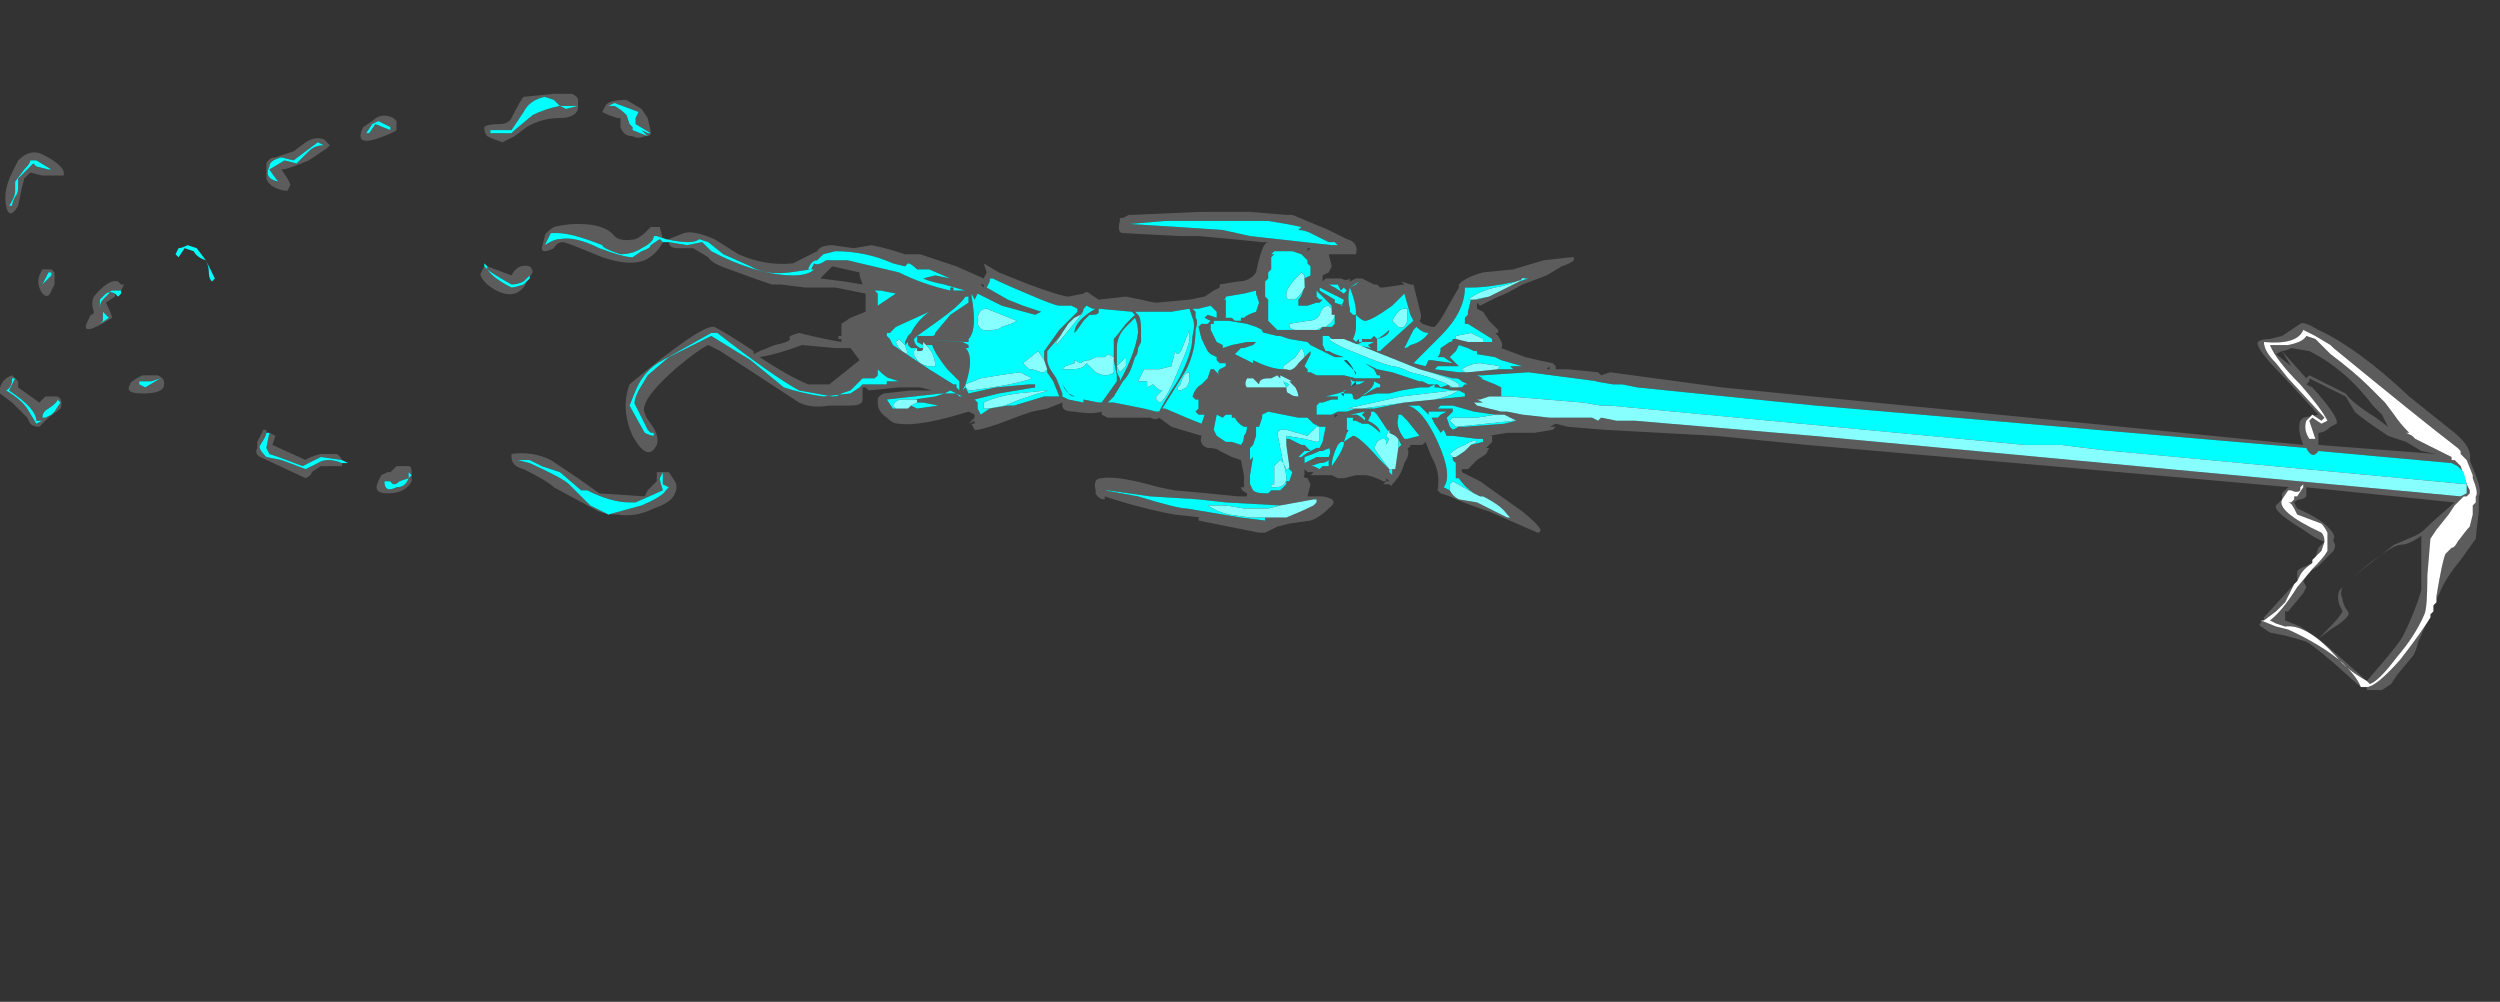<?xml version="1.0" encoding="UTF-8" standalone="no"?>
<svg xmlns:ffdec="https://www.free-decompiler.com/flash" xmlns:xlink="http://www.w3.org/1999/xlink" ffdec:objectType="frame" height="115.85px" width="289.1px" xmlns="http://www.w3.org/2000/svg">
  <rect width="100%" height="100%" fill="#333333" stroke="none"/>
  <g transform="matrix(1.0, 0.0, 0.0, 1.0, 287.35, 63.35)">
    <use ffdec:characterId="1292" height="9.9" transform="matrix(7.0, 0.0, 0.0, 7.0, -287.35, -52.5)" width="41.0" xlink:href="#shape0"/>
  </g>
  <defs>
    <g id="shape0" transform="matrix(1.0, 0.0, 0.0, 1.0, 41.05, 7.5)">
      <path d="M-2.65 -0.1 Q-2.65 -0.2 -2.7 -0.25 -3.45 -0.6 -3.35 -0.8 L-3.25 -0.95 -3.2 -0.95 Q-3.1 -0.9 -3.05 -0.95 L-3.05 -1.0 -3.0 -1.05 -3.0 -1.0 -3.1 -0.85 -3.15 -0.85 -3.15 -0.8 -3.2 -0.75 -3.25 -0.75 Q-3.2 -0.75 -3.15 -0.65 L-3.1 -0.55 -2.7 -0.4 Q-2.65 -0.35 -2.6 -0.25 L-2.6 0.05 Q-2.65 0.15 -2.85 0.35 L-3.1 0.65 Q-3.35 1.05 -3.55 1.2 L-3.45 1.25 -3.3 1.3 Q-2.95 1.25 -2.45 1.8 -2.3 2.0 -1.95 2.2 L-1.9 2.25 Q-1.75 2.2 -1.45 1.8 -1.15 1.45 -1.0 1.1 -0.95 1.0 -0.95 0.45 L-0.9 -0.15 -0.8 -0.3 -0.6 -0.55 -0.5 -0.7 -0.35 -0.85 -0.3 -0.85 -0.25 -0.9 -0.25 -0.95 -0.3 -1.05 -0.4 -1.35 -0.5 -1.45 -0.55 -1.45 -0.55 -1.5 -1.15 -1.8 -1.2 -1.85 -1.3 -1.9 -1.25 -1.9 Q-1.4 -2.05 -1.5 -2.2 L-1.65 -2.4 -1.9 -2.65 Q-2.15 -2.9 -2.55 -3.2 L-2.8 -3.45 -2.95 -3.5 Q-3.0 -3.4 -3.25 -3.35 L-3.55 -3.35 Q-3.45 -3.1 -3.05 -2.7 -2.7 -2.3 -2.6 -2.1 L-2.7 -2.05 -2.85 -2.15 -2.9 -2.1 -2.8 -1.8 -2.9 -1.8 Q-3.0 -1.95 -2.95 -2.1 L-2.85 -2.2 -2.7 -2.1 -2.65 -2.15 -3.25 -2.8 -3.45 -3.05 Q-3.65 -3.25 -3.65 -3.4 -3.1 -3.35 -3.0 -3.6 L-2.8 -3.5 -2.55 -3.35 -2.5 -3.3 Q-1.1 -2.15 -0.45 -1.65 L-0.4 -1.6 -0.4 -1.55 -0.3 -1.45 -0.2 -1.2 -0.2 -1.15 Q-0.1 -0.9 -0.15 -0.85 L-0.15 -0.75 -0.2 -0.7 -0.2 -0.55 -0.25 -0.35 Q-0.3 -0.3 -0.45 -0.1 -0.5 0.0 -0.55 0.0 L-0.65 0.1 Q-0.7 0.2 -0.8 0.8 L-0.8 0.9 -0.85 0.95 -0.85 1.05 -0.9 1.1 -0.9 1.15 Q-1.05 1.4 -1.4 1.85 -1.8 2.3 -1.95 2.3 L-2.05 2.3 Q-2.1 2.15 -2.35 1.9 -2.7 1.6 -3.25 1.35 L-3.45 1.3 -3.7 1.2 -3.65 1.2 -3.45 1.05 -3.3 0.9 -3.15 0.6 -3.1 0.55 -3.05 0.45 Q-3.0 0.35 -2.85 0.25 L-2.85 0.2 -2.7 0.05 -2.65 -0.1" fill="#ffffff" fill-rule="evenodd" stroke="none"/>
      <path d="M-40.65 -6.25 L-40.8 -6.05 -40.8 -5.9 Q-40.8 -5.8 -40.9 -5.65 L-40.85 -5.65 Q-40.85 -5.7 -40.8 -5.8 -40.75 -5.85 -40.75 -5.95 L-40.75 -6.1 -40.5 -6.35 -40.45 -6.3 -40.25 -6.25 -40.2 -6.25 -40.45 -6.4 -40.55 -6.4 Q-40.55 -6.35 -40.65 -6.25 M-40.65 -6.1 L-40.7 -5.9 -40.75 -5.65 Q-40.9 -5.4 -40.95 -5.65 -41.0 -5.9 -40.85 -6.2 L-40.75 -6.4 Q-40.55 -6.6 -40.35 -6.5 -39.95 -6.3 -40.0 -6.15 L-40.35 -6.15 -40.55 -6.2 -40.65 -6.1 M-40.85 -2.8 Q-40.85 -2.65 -40.95 -2.6 -40.7 -2.45 -40.6 -2.3 L-40.45 -2.05 -40.35 -2.1 -40.45 -2.1 Q-40.45 -2.3 -40.9 -2.6 L-40.8 -2.8 -40.85 -2.8 M-34.85 -6.75 Q-35.2 -6.65 -35.05 -6.95 L-34.9 -7.05 Q-34.75 -7.2 -34.55 -7.1 L-34.5 -7.05 -34.5 -6.9 Q-34.55 -6.85 -34.85 -6.75 M-41.05 -2.65 Q-41.0 -2.8 -40.85 -2.85 L-40.75 -2.75 -40.75 -2.65 -40.4 -2.4 -40.3 -2.5 -40.1 -2.5 Q-40.0 -2.45 -40.05 -2.3 L-40.25 -2.15 -40.4 -2.0 Q-40.5 -2.0 -40.55 -2.05 L-40.6 -2.15 -40.85 -2.4 -41.05 -2.55 -41.05 -2.65 M-35.0 -6.85 L-34.95 -6.85 -34.85 -7.0 -34.6 -6.9 -34.6 -6.95 -34.8 -7.05 -34.9 -7.0 -35.0 -6.85 M-35.65 -6.6 L-35.95 -6.4 Q-36.3 -6.25 -36.4 -6.25 L-36.3 -6.1 -36.25 -6.0 -36.3 -5.9 -36.35 -5.9 Q-36.6 -5.95 -36.65 -6.1 L-36.65 -6.35 Q-36.6 -6.45 -36.5 -6.45 L-36.2 -6.55 -36.0 -6.7 Q-35.85 -6.8 -35.7 -6.75 L-35.6 -6.65 -35.65 -6.6 M-35.7 -6.65 L-35.8 -6.7 -36.2 -6.4 -36.4 -6.45 Q-36.6 -6.4 -36.6 -6.3 -36.7 -6.1 -36.45 -6.05 -36.5 -6.1 -36.6 -6.25 L-36.35 -6.4 -36.15 -6.35 -35.95 -6.55 Q-35.85 -6.65 -35.7 -6.65 M-40.15 -4.55 L-40.15 -4.35 -40.2 -4.25 Q-40.25 -4.1 -40.35 -4.2 -40.45 -4.35 -40.4 -4.5 L-40.35 -4.6 -40.2 -4.6 -40.15 -4.55 M-40.25 -4.55 L-40.35 -4.35 -40.2 -4.5 -40.2 -4.55 -40.25 -4.55 M-39.1 -4.25 L-39.2 -4.25 -39.3 -4.2 -39.4 -4.1 -39.4 -3.95 Q-39.4 -4.05 -39.35 -4.1 L-39.25 -4.2 Q-39.25 -4.25 -39.15 -4.2 L-39.15 -4.15 -39.3 -4.05 Q-39.2 -3.85 -39.2 -3.8 -39.75 -3.45 -39.6 -3.75 L-39.55 -3.85 Q-39.5 -3.85 -39.5 -3.9 -39.55 -4.05 -39.5 -4.15 -39.25 -4.45 -39.1 -4.4 L-39.05 -4.35 -39.0 -4.35 -39.05 -4.25 -39.1 -4.25 M-39.35 -3.75 L-39.4 -3.7 -39.25 -3.8 -39.35 -3.9 -39.35 -3.75 M-38.45 -2.85 Q-38.3 -2.8 -38.35 -2.65 -38.4 -2.55 -38.7 -2.55 -39.0 -2.55 -38.9 -2.7 -38.9 -2.75 -38.7 -2.85 L-38.45 -2.85 M-38.75 -2.75 L-38.75 -2.7 -38.65 -2.65 -38.4 -2.8 -38.55 -2.75 -38.75 -2.75 M-40.05 -2.4 L-40.1 -2.45 Q-40.1 -2.4 -40.25 -2.3 -40.35 -2.25 -40.35 -2.15 L-40.3 -2.15 -40.2 -2.2 -40.15 -2.25 -40.05 -2.4 M-36.6 -1.9 L-36.5 -1.85 -36.55 -1.7 -36.0 -1.45 Q-35.95 -1.5 -35.75 -1.55 L-35.5 -1.55 Q-35.45 -1.55 -35.4 -1.45 L-35.75 -1.5 -36.05 -1.35 -36.45 -1.5 -36.6 -1.55 -36.65 -1.65 -36.6 -1.9 M-35.4 -1.4 L-35.4 -1.35 Q-35.45 -1.35 -35.55 -1.35 L-35.75 -1.35 -35.9 -1.25 Q-35.9 -1.2 -36.0 -1.15 L-36.75 -1.5 Q-36.85 -1.55 -36.8 -1.65 L-36.8 -1.75 -36.7 -1.95 -36.65 -1.95 -36.65 -1.9 Q-36.65 -1.85 -36.75 -1.7 -36.8 -1.65 -36.65 -1.5 L-36.4 -1.45 -36.0 -1.3 -35.8 -1.4 Q-35.65 -1.5 -35.4 -1.4 M-34.8 -1.1 L-34.75 -1.2 -34.65 -1.25 -34.6 -1.25 -34.5 -1.35 -34.3 -1.35 Q-34.25 -1.35 -34.25 -1.25 L-34.25 -1.1 Q-34.35 -0.9 -34.65 -0.9 -34.9 -0.9 -34.8 -1.1 M-32.4 -7.2 L-32.6 -6.9 -32.95 -6.9 -32.95 -6.85 -32.6 -6.85 -32.55 -6.9 -32.25 -7.15 Q-32.05 -7.25 -31.8 -7.3 L-31.7 -7.25 -31.5 -7.3 -31.8 -7.3 -31.9 -7.4 -32.05 -7.45 Q-32.3 -7.4 -32.4 -7.2 M-30.85 -7.1 L-31.0 -7.15 -31.1 -7.2 -31.05 -7.3 Q-31.0 -7.4 -30.7 -7.4 L-30.45 -7.25 -30.35 -7.1 Q-30.3 -6.9 -30.3 -6.85 -30.3 -6.8 -30.4 -6.8 -30.5 -6.75 -30.6 -6.8 -30.75 -6.8 -30.8 -6.95 -30.8 -7.0 -30.8 -7.1 L-30.85 -7.1 M-32.6 -7.1 Q-32.45 -7.4 -32.4 -7.45 L-31.9 -7.5 -31.6 -7.5 Q-31.5 -7.45 -31.5 -7.4 L-31.5 -7.25 Q-31.55 -7.1 -31.8 -7.1 -32.1 -7.1 -32.35 -6.95 L-32.55 -6.8 Q-32.65 -6.75 -32.75 -6.7 -32.9 -6.75 -33.0 -6.8 -33.05 -6.85 -33.05 -6.95 -33.0 -7.0 -32.8 -7.0 -32.65 -7.0 -32.6 -7.1 M-30.9 -7.3 Q-30.8 -7.25 -30.7 -7.15 L-30.65 -7.0 -30.6 -6.95 -30.6 -6.9 -30.35 -6.8 -30.45 -6.9 -30.35 -6.85 -30.3 -6.85 -30.55 -7.0 Q-30.55 -7.05 -30.55 -7.1 L-30.5 -7.2 -30.9 -7.35 -31.0 -7.3 -30.9 -7.3 M-30.0 -5.05 L-29.7 -5.0 -29.45 -5.05 -29.3 -4.9 -29.1 -4.8 Q-28.45 -4.5 -27.95 -4.5 -27.7 -4.5 -27.6 -4.6 L-27.65 -4.6 -28.0 -4.55 Q-28.4 -4.5 -28.65 -4.65 L-29.1 -4.85 -29.35 -5.05 -29.5 -5.1 Q-29.6 -5.0 -30.05 -5.1 L-30.2 -5.15 -30.25 -5.15 Q-30.25 -5.05 -30.45 -4.95 -30.6 -4.85 -30.8 -4.85 -31.1 -4.95 -31.1 -5.0 -31.6 -5.2 -31.85 -5.2 L-31.95 -5.2 -32.05 -5.0 Q-31.9 -5.1 -31.8 -5.1 -31.55 -5.15 -31.15 -4.95 -30.75 -4.8 -30.6 -4.8 L-30.45 -4.9 Q-30.3 -4.95 -30.3 -5.0 L-30.15 -5.1 -30.1 -5.05 Q-30.2 -4.85 -30.4 -4.75 -30.65 -4.65 -31.1 -4.8 -31.7 -5.05 -31.75 -5.05 -31.85 -5.05 -31.9 -4.95 -32.1 -4.85 -32.1 -4.95 L-32.05 -5.15 Q-32.05 -5.2 -31.9 -5.3 -31.7 -5.35 -31.5 -5.35 -31.05 -5.35 -30.9 -5.15 -30.8 -5.05 -30.55 -5.1 -30.45 -5.15 -30.4 -5.2 L-30.3 -5.3 -30.15 -5.3 -30.1 -5.1 -30.0 -5.1 -29.75 -5.2 Q-29.6 -5.25 -29.25 -5.1 L-28.85 -4.85 Q-28.4 -4.65 -27.95 -4.7 L-27.55 -4.9 Q-27.5 -5.0 -27.3 -5.0 L-26.95 -4.95 -26.65 -5.0 Q-26.4 -4.95 -26.1 -4.85 L-25.85 -4.85 -25.25 -4.65 -24.8 -4.45 -24.75 -4.55 -24.8 -4.7 -24.55 -4.55 -24.05 -4.35 Q-23.5 -4.15 -23.4 -4.15 L-23.15 -4.2 Q-23.1 -4.25 -23.05 -4.2 L-22.9 -4.1 -22.45 -4.15 -22.2 -4.1 Q-22.0 -4.05 -21.95 -4.05 L-21.4 -4.1 -21.15 -4.15 -21.0 -4.25 -20.9 -4.3 -20.9 -4.35 -20.6 -4.4 Q-20.4 -4.4 -20.3 -4.55 -20.2 -5.05 -20.1 -5.05 L-20.2 -5.05 -20.7 -5.1 -21.25 -5.15 -21.55 -5.15 -22.5 -5.2 Q-22.6 -5.2 -22.55 -5.4 L-22.55 -5.45 -22.5 -5.45 -22.4 -5.5 -22.35 -5.5 -21.2 -5.55 -20.4 -5.55 -19.8 -5.5 -19.7 -5.5 -19.1 -5.25 -18.8 -5.1 Q-18.6 -5.05 -18.65 -4.85 L-19.1 -4.85 -19.05 -4.65 -19.1 -4.55 -19.2 -4.5 -19.2 -4.4 -19.15 -4.45 -18.9 -4.45 Q-18.8 -4.4 -18.75 -4.45 L-18.75 -4.4 -18.65 -4.45 -18.55 -4.45 Q-18.45 -4.4 -18.35 -4.35 L-18.3 -4.35 -18.25 -4.3 -18.2 -4.3 -17.85 -4.35 -17.9 -4.4 -17.75 -4.35 -17.7 -4.35 -17.6 -3.95 Q-17.55 -3.8 -17.6 -3.75 L-17.55 -3.7 -17.4 -3.65 -17.35 -3.65 Q-17.25 -3.75 -17.15 -3.95 L-16.95 -4.3 -16.95 -4.35 -16.9 -4.4 -16.9 -4.4 Q-16.75 -4.5 -16.55 -4.55 L-16.05 -4.6 -15.55 -4.75 -15.1 -4.8 -15.05 -4.8 -15.05 -4.75 Q-15.1 -4.7 -15.25 -4.65 L-15.5 -4.5 -15.9 -4.35 Q-16.15 -4.2 -16.3 -4.15 L-16.6 -4.0 -16.65 -4.05 -16.65 -3.95 -16.55 -3.9 -16.45 -3.75 -16.3 -3.6 -16.3 -3.55 -16.35 -3.55 -16.3 -3.5 Q-16.2 -3.35 -16.25 -3.3 L-15.85 -3.15 Q-15.65 -3.1 -15.4 -3.05 L-15.35 -3.0 -15.35 -2.95 -15.15 -2.95 -14.65 -2.9 -14.6 -2.85 -14.45 -2.9 -12.6 -2.65 -11.1 -2.5 -6.5 -2.05 -3.0 -1.7 Q-3.1 -1.95 -3.05 -2.1 L-3.0 -2.15 -2.75 -2.2 -3.3 -2.8 Q-3.8 -3.3 -3.75 -3.4 -3.7 -3.45 -3.55 -3.45 L-3.35 -3.5 -3.05 -3.7 Q-3.0 -3.75 -2.75 -3.6 -2.1 -3.3 -1.25 -2.5 L-0.5 -1.9 Q-0.2 -1.65 -0.25 -1.45 L-0.15 -1.2 Q-0.05 -0.95 -0.1 -0.85 L-0.1 -0.6 Q-0.15 -0.2 -0.15 -0.15 L-0.4 0.2 Q-0.65 0.5 -0.75 0.75 L-0.8 0.85 -0.8 0.9 -0.8 0.8 Q-0.7 0.2 -0.65 0.1 L-0.55 0.0 Q-0.5 0.0 -0.45 -0.1 -0.3 -0.3 -0.25 -0.35 L-0.2 -0.55 -0.2 -0.7 -0.15 -0.75 -0.15 -0.85 Q-0.1 -0.9 -0.2 -1.15 L-0.2 -1.2 -0.3 -1.45 -0.4 -1.55 -0.4 -1.6 -0.45 -1.65 Q-1.1 -2.15 -2.5 -3.3 L-2.55 -3.35 -2.8 -3.5 -3.0 -3.6 Q-3.1 -3.35 -3.65 -3.4 -3.65 -3.25 -3.45 -3.05 L-3.25 -2.8 -2.65 -2.15 -2.7 -2.1 -2.85 -2.2 -2.95 -2.1 Q-3.0 -1.95 -2.9 -1.8 L-2.8 -1.8 -2.9 -2.1 -2.85 -2.15 -2.7 -2.05 -2.6 -2.1 Q-2.7 -2.3 -3.05 -2.7 -3.45 -3.1 -3.55 -3.35 L-3.25 -3.35 Q-3.0 -3.4 -2.95 -3.5 L-2.8 -3.45 -2.55 -3.2 Q-2.15 -2.9 -1.9 -2.65 L-1.65 -2.4 -1.5 -2.2 Q-1.4 -2.05 -1.25 -1.9 L-1.3 -1.9 -1.2 -1.85 -1.15 -1.8 -0.55 -1.5 -0.55 -1.45 -0.5 -1.45 -0.4 -1.35 -0.3 -1.05 -0.25 -0.95 -0.25 -0.9 -0.3 -0.85 -0.35 -0.85 -0.5 -0.7 -0.6 -0.55 -0.8 -0.3 -0.9 -0.15 -0.95 0.45 Q-0.95 1.0 -1.0 1.1 -1.15 1.45 -1.45 1.8 -1.75 2.2 -1.9 2.25 L-1.95 2.2 Q-2.3 2.0 -2.45 1.8 -2.95 1.25 -3.3 1.3 L-3.45 1.25 -3.55 1.2 Q-3.35 1.05 -3.1 0.65 L-2.85 0.35 Q-2.65 0.15 -2.6 0.05 L-2.6 -0.25 Q-2.65 -0.35 -2.7 -0.4 L-3.1 -0.55 -3.15 -0.65 Q-3.2 -0.75 -3.25 -0.75 L-3.2 -0.75 -3.15 -0.8 -3.15 -0.85 -3.1 -0.85 -3.0 -1.0 -3.0 -1.05 -3.05 -1.0 -3.05 -0.95 Q-3.1 -0.9 -3.2 -0.95 L-3.25 -0.95 -3.35 -0.8 Q-3.45 -0.6 -2.7 -0.25 -2.65 -0.2 -2.65 -0.1 -2.8 -0.15 -3.0 -0.3 -3.5 -0.6 -3.45 -0.7 L-3.35 -0.8 -3.35 -0.9 -3.25 -1.0 -3.2 -1.0 -6.6 -1.3 -11.2 -1.7 -12.7 -1.85 -14.55 -1.95 -15.15 -2.0 -15.35 -2.05 -15.45 -2.0 -15.35 -2.0 -15.4 -1.95 -15.7 -1.9 -16.15 -1.9 -16.45 -1.85 -16.4 -1.85 -16.4 -1.75 -16.5 -1.65 -16.45 -1.65 -16.5 -1.55 -16.65 -1.45 -16.8 -1.3 -16.9 -1.3 -16.9 -1.25 -16.6 -1.1 -15.9 -0.6 Q-15.65 -0.4 -15.6 -0.3 -15.6 -0.25 -15.65 -0.25 L-16.45 -0.6 Q-16.9 -0.75 -17.1 -0.85 L-17.25 -0.9 -17.3 -0.95 Q-17.25 -1.25 -17.4 -1.5 L-17.5 -1.75 -17.55 -1.7 -17.75 -1.7 Q-17.75 -1.65 -17.8 -1.65 -17.75 -1.55 -17.85 -1.4 -17.9 -1.2 -18.05 -1.05 -18.05 -1.0 -18.1 -1.05 L-18.2 -1.05 -18.15 -1.1 -18.2 -1.1 Q-18.4 -1.2 -18.5 -1.2 L-18.65 -1.2 -18.85 -1.15 -18.95 -1.15 -19.05 -1.2 -19.4 -1.2 -19.35 -1.25 -19.45 -1.25 -19.5 -1.3 -19.5 -1.2 Q-19.55 -1.15 -19.4 -1.15 L-19.45 -1.15 -19.4 -1.05 -19.45 -0.85 -19.2 -0.85 Q-18.9 -0.8 -19.1 -0.65 -19.25 -0.5 -19.4 -0.45 L-19.75 -0.4 -19.95 -0.35 -20.15 -0.25 -20.25 -0.25 -21.25 -0.45 -21.25 -0.5 -21.2 -0.5 -21.65 -0.55 Q-22.2 -0.65 -22.8 -0.85 L-22.8 -0.8 Q-22.9 -0.8 -22.95 -0.9 L-22.95 -0.95 Q-23.0 -1.15 -22.85 -1.15 -22.6 -1.2 -21.9 -1.0 L-21.65 -0.95 -21.1 -0.9 -20.6 -0.85 -20.45 -0.85 -20.45 -0.9 Q-20.55 -0.95 -20.55 -1.0 L-20.5 -1.0 -20.5 -1.15 -20.5 -1.2 -20.55 -1.45 -20.7 -1.5 -20.9 -1.6 Q-20.95 -1.65 -21.1 -1.65 -21.25 -1.7 -21.2 -1.85 L-21.7 -2.0 -21.9 -2.15 Q-21.95 -2.1 -22.05 -2.15 L-22.75 -2.15 -22.85 -2.2 -22.85 -2.25 Q-23.0 -2.2 -23.3 -2.25 -23.5 -2.25 -23.5 -2.35 L-23.5 -2.4 -23.75 -2.3 -24.0 -2.25 -24.15 -2.2 -24.55 -2.05 Q-24.85 -1.95 -24.9 -1.95 -25.0 -1.95 -24.95 -1.95 L-25.0 -2.05 -24.95 -2.05 -24.95 -2.1 -25.05 -2.05 -24.95 -2.15 -24.95 -2.2 -25.05 -2.25 Q-25.85 -2.0 -26.2 -2.05 -26.3 -2.05 -26.4 -2.15 -26.55 -2.25 -26.55 -2.4 L-26.55 -2.45 Q-26.55 -2.5 -26.45 -2.55 L-26.0 -2.6 -25.65 -2.6 -25.85 -2.65 -26.2 -2.65 -26.7 -2.6 -26.75 -2.65 -26.8 -2.65 -26.8 -2.45 Q-26.8 -2.35 -27.0 -2.35 L-27.35 -2.35 Q-27.65 -2.3 -27.85 -2.4 L-29.15 -3.25 -29.35 -3.35 Q-29.55 -3.25 -29.9 -2.95 -30.35 -2.55 -30.4 -2.35 -30.45 -2.25 -30.3 -2.05 -30.15 -1.85 -30.2 -1.7 -30.35 -1.4 -30.6 -1.85 -30.8 -2.3 -30.65 -2.7 -29.45 -3.7 -29.25 -3.65 -29.05 -3.55 -28.6 -3.25 L-28.6 -3.2 -28.5 -3.25 -28.25 -3.35 Q-28.0 -3.4 -28.0 -3.45 -28.05 -3.5 -27.85 -3.55 -27.45 -3.45 -27.15 -3.4 L-27.15 -3.45 -27.2 -3.45 -27.2 -3.5 -27.15 -3.5 -27.15 -3.7 -27.0 -3.8 -26.75 -3.9 -26.75 -4.2 -27.25 -4.3 -27.75 -4.3 -28.15 -4.35 -28.3 -4.35 Q-28.6 -4.45 -29.0 -4.6 -29.3 -4.7 -29.35 -4.8 L-29.6 -4.95 -29.85 -4.95 Q-30.0 -4.95 -30.0 -5.05 M-1.95 2.2 L-1.65 1.85 Q-1.4 1.55 -1.35 1.45 -1.15 1.05 -1.05 0.7 L-1.05 0.2 Q-1.05 -0.05 -1.05 -0.2 -1.25 -0.05 -1.4 -0.05 -1.5 -0.05 -1.9 0.25 L-2.2 0.5 -1.95 0.3 -1.5 -0.05 -1.15 -0.2 Q-1.05 -0.25 -1.0 -0.3 -0.85 -0.45 -0.5 -0.75 L-2.95 -1.0 -2.95 -0.85 Q-3.0 -0.8 -3.05 -0.8 -3.1 -0.8 -3.15 -0.75 L-3.1 -0.65 Q-2.75 -0.5 -2.6 -0.35 -2.45 -0.2 -2.5 -0.15 L-2.5 -0.1 Q-2.45 -0.05 -2.5 0.05 L-2.75 0.3 -2.9 0.4 -3.0 0.55 -2.95 0.65 -3.0 0.75 -3.25 1.05 -3.3 1.05 -3.3 1.2 -3.05 1.3 -2.75 1.5 -2.6 1.35 Q-2.4 1.15 -2.35 1.05 L-2.4 0.95 Q-2.45 0.8 -2.4 0.7 L-2.35 0.65 Q-2.4 0.75 -2.35 0.85 -2.35 0.9 -2.3 1.0 -2.25 1.05 -2.25 1.1 -2.3 1.2 -2.55 1.35 L-2.75 1.5 Q-2.45 1.75 -1.95 2.2 M-33.05 -4.65 L-33.0 -4.6 Q-32.9 -4.45 -32.6 -4.3 -32.55 -4.3 -32.4 -4.35 L-32.3 -4.45 -32.3 -4.5 -32.4 -4.4 Q-32.5 -4.35 -32.6 -4.35 -32.95 -4.55 -33.0 -4.6 L-33.0 -4.65 -32.6 -4.5 Q-32.5 -4.7 -32.3 -4.65 -32.25 -4.6 -32.25 -4.55 L-32.35 -4.4 Q-32.4 -4.25 -32.55 -4.2 -32.75 -4.15 -33.0 -4.35 -33.15 -4.5 -33.1 -4.55 L-33.05 -4.65 M-34.7 -1.1 Q-34.7 -0.9 -34.5 -1.0 -34.35 -1.0 -34.3 -1.15 L-34.25 -1.2 -34.3 -1.25 -34.3 -1.15 -34.45 -1.1 Q-34.55 -1.0 -34.6 -1.1 L-34.7 -1.1 M-32.6 -1.55 Q-32.25 -1.6 -31.95 -1.45 L-31.5 -1.15 -31.15 -0.9 -30.4 -0.85 -30.35 -0.95 -30.2 -1.1 -30.2 -1.25 -30.0 -1.25 -29.9 -1.1 Q-29.85 -1.0 -29.9 -0.9 -29.95 -0.75 -30.25 -0.65 -30.55 -0.5 -30.85 -0.55 -31.1 -0.55 -31.25 -0.65 L-31.9 -1.0 Q-32.0 -1.1 -32.4 -1.3 -32.6 -1.35 -32.6 -1.5 L-32.6 -1.55 M-32.3 -1.45 L-32.5 -1.45 -32.3 -1.4 Q-31.75 -1.15 -31.65 -1.05 L-31.3 -0.7 -31.0 -0.55 -30.45 -0.7 Q-30.1 -0.85 -30.05 -0.95 L-30.0 -1.0 -30.1 -1.05 -30.1 -1.25 -30.15 -1.15 Q-30.15 -1.1 -30.1 -0.95 L-30.55 -0.75 -30.65 -0.75 Q-30.95 -0.75 -31.35 -0.95 L-31.45 -0.95 -31.8 -1.25 -32.1 -1.35 -32.3 -1.45 M-29.3 -3.5 L-28.65 -3.1 -28.1 -2.65 Q-27.8 -2.55 -27.45 -2.5 L-27.0 -2.55 -26.85 -2.65 -26.8 -2.7 -26.4 -2.7 -26.4 -2.75 -26.2 -2.75 -26.35 -2.8 Q-26.4 -2.8 -26.55 -2.95 L-26.55 -2.85 -26.6 -2.8 -26.8 -2.8 -27.0 -2.6 -27.15 -2.55 Q-27.2 -2.5 -27.3 -2.5 L-27.85 -2.6 Q-28.3 -2.85 -29.2 -3.55 L-29.3 -3.55 -30.1 -3.1 Q-30.4 -2.95 -30.55 -2.6 L-30.65 -2.35 -30.4 -1.9 Q-30.3 -1.85 -30.25 -1.85 L-30.25 -1.9 -30.3 -1.9 -30.35 -1.95 -30.55 -2.35 Q-30.6 -2.4 -30.5 -2.6 L-30.35 -2.85 -30.0 -3.15 -29.3 -3.5 M-23.8 -3.1 L-23.8 -3.25 -23.55 -3.6 -23.25 -3.9 -23.25 -3.95 -23.35 -4.0 -23.55 -4.0 Q-23.6 -4.0 -23.85 -4.1 -24.45 -4.35 -24.65 -4.45 L-24.7 -4.45 -24.7 -4.4 -24.75 -4.3 -24.4 -4.1 -24.15 -4.0 -23.85 -3.9 -23.95 -3.85 -24.5 -4.0 -24.9 -4.2 -24.95 -4.1 -25.0 -4.2 -25.0 -4.15 Q-24.9 -3.6 -25.05 -3.45 L-25.05 -3.4 -25.1 -3.4 -25.9 -3.45 -25.9 -3.5 -25.95 -3.45 Q-25.95 -3.35 -25.85 -3.3 L-25.8 -3.3 Q-25.8 -3.25 -25.85 -3.25 L-25.9 -3.25 -25.9 -3.3 -26.0 -3.3 -26.05 -3.35 -26.05 -3.4 -26.1 -3.35 -26.1 -3.4 -26.05 -3.5 -26.0 -3.55 Q-25.9 -3.75 -25.7 -3.9 L-26.25 -3.65 -26.35 -3.55 -26.4 -3.55 -26.4 -3.5 -26.35 -3.45 -26.3 -3.35 -25.7 -2.95 -25.3 -2.7 -25.25 -2.7 -25.25 -2.65 -25.2 -2.6 -25.2 -2.75 -25.4 -2.95 Q-25.6 -3.2 -25.65 -3.35 L-25.75 -3.35 -25.8 -3.4 -25.8 -3.35 -25.9 -3.4 -25.9 -3.45 -25.15 -3.4 -25.05 -3.35 -25.05 -3.3 -25.1 -3.3 Q-24.95 -3.15 -25.1 -2.7 L-25.15 -2.6 -25.1 -2.65 -25.05 -2.55 -24.6 -2.65 -24.05 -2.7 -23.95 -2.7 -23.95 -2.65 -24.55 -2.55 -24.95 -2.45 -24.9 -2.4 -24.9 -2.3 -24.85 -2.2 -24.7 -2.3 -24.4 -2.35 -24.3 -2.35 -23.8 -2.5 -23.55 -2.5 -23.65 -2.75 -23.75 -2.9 -23.75 -2.95 -23.8 -3.1 M-26.05 -4.7 L-26.1 -4.65 -26.3 -4.7 Q-26.75 -4.9 -27.25 -4.9 L-27.45 -4.85 -27.55 -4.75 Q-27.65 -4.75 -27.7 -4.6 L-27.65 -4.6 -27.6 -4.7 Q-27.55 -4.65 -27.4 -4.75 L-27.05 -4.75 -26.2 -4.55 Q-25.8 -4.35 -25.35 -4.25 L-25.35 -4.3 -25.3 -4.3 -25.3 -4.25 -25.1 -4.25 -25.45 -4.35 Q-25.7 -4.4 -25.8 -4.45 L-25.6 -4.5 -25.35 -4.45 -25.7 -4.6 -25.9 -4.6 Q-26.0 -4.7 -26.05 -4.7 M-25.5 -4.25 L-25.5 -4.25 M-25.6 -3.55 L-25.35 -3.85 -25.05 -4.05 -25.05 -4.15 -25.1 -4.15 Q-25.2 -4.0 -25.55 -3.75 L-25.9 -3.5 -25.65 -3.5 Q-25.6 -3.5 -25.6 -3.55 M-25.0 -4.35 L-25.0 -4.35 M-24.85 -4.35 L-24.8 -4.3 -24.8 -4.35 -24.85 -4.35 M-23.2 -3.85 L-23.3 -3.8 -23.45 -3.6 -23.75 -3.25 -23.75 -3.1 Q-23.75 -3.05 -23.7 -2.95 L-23.6 -2.8 -23.5 -2.55 -23.5 -2.5 -23.4 -2.45 -23.15 -2.4 -23.15 -2.45 -22.9 -2.4 -22.85 -2.4 -22.6 -2.75 -22.6 -2.85 -22.65 -3.1 -22.65 -3.45 Q-22.6 -3.5 -22.45 -3.7 L-22.3 -3.85 -22.35 -3.9 -22.9 -3.95 -22.9 -3.9 Q-22.9 -3.85 -23.0 -3.85 L-23.05 -3.85 -23.15 -3.75 Q-23.25 -3.6 -23.3 -3.55 -23.3 -3.75 -22.95 -3.95 L-23.0 -3.95 -23.1 -4.0 -23.15 -3.95 Q-23.15 -3.9 -23.2 -3.85 M-26.85 -4.55 L-27.3 -4.65 -27.5 -4.45 -27.1 -4.4 -26.8 -4.35 -26.85 -4.5 -26.85 -4.55 M-26.55 -4.2 L-26.55 -4.0 -26.25 -4.2 -26.5 -4.25 -26.6 -4.25 -26.55 -4.2 M-26.85 -3.1 L-27.0 -3.3 -27.25 -3.3 -27.8 -3.35 Q-28.2 -3.2 -28.5 -3.15 -28.05 -2.85 -27.7 -2.7 L-27.35 -2.7 -26.85 -3.1 M-25.95 -2.45 L-25.6 -2.5 -25.45 -2.55 -25.5 -2.55 -26.4 -2.45 -26.3 -2.3 -26.2 -2.3 -26.05 -2.3 -26.0 -2.35 -25.9 -2.3 -25.55 -2.35 -25.8 -2.4 -25.9 -2.4 -25.9 -2.45 -25.95 -2.45 M-25.45 -2.55 L-25.25 -2.55 -25.2 -2.5 -25.15 -2.5 -25.35 -2.6 -25.45 -2.55 M-25.15 -2.4 L-25.15 -2.4 M-19.8 -5.35 L-20.1 -5.4 -21.8 -5.4 -22.4 -5.35 -21.6 -5.3 -20.85 -5.25 -20.4 -5.15 -19.05 -5.0 -18.95 -5.0 -19.0 -5.05 -19.1 -5.05 -19.4 -5.2 Q-19.5 -5.25 -19.6 -5.25 L-19.55 -5.3 -19.8 -5.35 M-19.4 -4.75 L-19.4 -4.75 M-19.4 -4.95 L-19.45 -4.95 -19.45 -4.9 -19.4 -4.95 M-19.05 -3.9 L-19.05 -4.0 -19.3 -4.25 -19.3 -4.15 -19.25 -4.1 -19.2 -4.1 -19.25 -4.05 -19.3 -4.05 -19.45 -4.0 Q-19.55 -4.0 -19.6 -4.0 L-19.6 -4.1 Q-19.5 -4.2 -19.5 -4.45 L-19.4 -4.5 -19.4 -4.65 -19.45 -4.7 -19.45 -4.75 -19.55 -4.85 -19.7 -4.9 -20.0 -4.9 -20.05 -4.85 -20.0 -4.85 -20.05 -4.8 -20.05 -4.6 -20.1 -4.55 -20.1 -4.45 -20.15 -4.4 -20.15 -4.15 -20.1 -4.1 -20.1 -3.75 -19.95 -3.6 -19.3 -3.6 -19.25 -3.6 -19.2 -3.65 -19.15 -3.65 -19.05 -3.65 -19.0 -3.7 -19.0 -3.85 -19.05 -3.85 -19.05 -3.9 M-19.9 -5.0 L-19.9 -5.0 M-20.25 -4.25 L-20.2 -4.25 -20.25 -4.25 M-19.0 -4.05 L-18.85 -4.0 -18.9 -4.0 Q-18.85 -4.05 -18.85 -4.1 L-19.25 -4.3 -19.25 -4.25 -19.0 -4.1 -19.0 -4.05 M-18.95 -4.35 L-19.1 -4.35 -19.0 -4.3 -18.85 -4.2 -18.8 -4.25 -18.85 -4.3 -18.9 -4.25 -18.95 -4.35 M-18.65 -4.35 L-18.75 -4.3 Q-18.8 -4.15 -18.75 -3.95 L-18.75 -3.9 -18.7 -3.85 -18.65 -3.85 -18.65 -3.65 Q-18.65 -3.55 -18.7 -3.45 L-18.65 -3.4 -18.6 -3.45 -18.6 -3.4 -18.55 -3.4 -18.55 -3.45 -18.4 -3.45 -18.35 -3.5 -18.3 -3.45 Q-18.2 -3.5 -18.1 -3.6 -18.1 -3.5 -18.3 -3.45 -18.3 -3.4 -18.3 -3.35 L-18.3 -3.25 -18.25 -3.25 -18.2 -3.3 -17.7 -3.75 -17.75 -3.85 -17.85 -4.2 -18.05 -4.0 Q-18.4 -3.75 -18.5 -3.75 -18.55 -3.75 -18.65 -3.85 L-18.65 -3.9 Q-18.65 -4.05 -18.75 -4.3 L-18.6 -4.4 -18.65 -4.35 M-17.85 -4.35 L-17.85 -4.35 M-21.1 -3.85 L-20.95 -3.8 -20.95 -3.9 -21.05 -4.0 -21.25 -3.95 -21.35 -3.95 -21.3 -3.9 -21.3 -3.8 Q-21.25 -3.75 -21.3 -3.6 -21.3 -3.25 -21.45 -2.95 L-21.6 -2.7 -21.85 -2.3 -21.8 -2.3 -21.45 -2.15 -21.2 -2.05 -21.15 -2.2 -21.25 -2.2 -21.3 -2.25 -21.25 -2.3 -21.25 -2.45 -21.3 -2.45 -21.35 -2.5 Q-21.3 -2.65 -21.2 -2.7 L-21.1 -2.8 -21.05 -2.95 -21.0 -2.95 -20.9 -2.85 Q-20.95 -2.9 -20.9 -2.95 L-20.8 -3.0 -20.8 -3.05 -20.9 -3.05 -20.95 -3.1 -20.95 -3.15 -21.05 -3.2 -21.1 -3.25 -21.2 -3.45 -21.25 -3.65 -21.2 -3.7 -21.1 -3.7 -21.05 -3.75 -21.15 -3.8 -21.1 -3.85 M-22.05 -3.9 L-22.3 -3.9 -22.25 -3.85 Q-22.2 -3.8 -22.2 -3.6 -22.2 -3.55 -22.2 -3.4 L-22.25 -3.3 Q-22.25 -3.2 -22.3 -3.15 L-22.35 -3.0 Q-22.4 -2.85 -22.5 -2.75 L-22.65 -2.5 -22.75 -2.4 -22.65 -2.4 -22.15 -2.3 -21.95 -2.25 -21.9 -2.25 Q-21.8 -2.45 -21.6 -2.75 -21.35 -3.2 -21.35 -3.5 -21.3 -3.7 -21.35 -3.8 L-21.4 -3.95 -21.7 -3.9 -22.05 -3.9 M-22.25 -3.55 Q-22.25 -3.7 -22.3 -3.8 L-22.45 -3.65 Q-22.6 -3.5 -22.6 -3.3 L-22.6 -2.9 -22.55 -2.8 -22.55 -2.75 Q-22.3 -3.2 -22.25 -3.55 M-17.45 -3.55 Q-17.55 -3.55 -17.65 -3.65 L-17.7 -3.6 -17.85 -3.3 Q-17.8 -3.3 -17.75 -3.35 -17.55 -3.4 -17.45 -3.55 M-19.05 -3.45 L-19.1 -3.5 -19.2 -3.5 -19.2 -3.35 -19.15 -3.25 -19.1 -3.25 -19.0 -3.2 -18.85 -3.15 -19.0 -3.15 -19.4 -3.35 -19.45 -3.4 -19.75 -3.45 -19.9 -3.5 -19.95 -3.5 -20.15 -3.55 Q-20.2 -3.55 -20.2 -3.6 L-20.3 -3.65 -20.45 -3.7 -20.75 -3.75 -21.0 -3.75 -21.0 -3.7 -21.05 -3.7 -21.05 -3.6 -20.95 -3.4 -20.85 -3.35 -20.85 -3.3 -20.7 -3.35 -20.45 -3.4 -20.3 -3.4 -20.35 -3.35 -20.5 -3.3 -20.55 -3.3 -20.65 -3.2 -20.35 -3.05 -20.35 -3.1 Q-20.05 -2.95 -19.85 -2.95 L-19.8 -2.95 Q-19.7 -2.9 -19.6 -3.05 L-19.5 -3.15 -19.4 -3.25 -19.4 -3.2 -19.5 -3.0 -19.45 -2.95 -19.45 -2.9 -19.4 -2.9 -19.3 -2.85 -18.85 -2.85 -18.65 -2.8 -18.25 -2.8 -18.25 -2.85 -18.3 -2.85 -18.35 -2.95 -18.5 -3.05 -18.3 -2.95 -18.05 -2.9 -17.6 -2.75 -17.55 -2.75 -17.45 -2.7 -17.35 -2.7 -17.45 -2.65 -17.6 -2.65 -17.9 -2.6 -18.1 -2.55 -18.3 -2.55 -18.55 -2.5 -18.4 -2.6 -18.3 -2.65 -18.25 -2.65 -18.25 -2.7 -18.35 -2.75 Q-18.35 -2.65 -18.5 -2.55 -18.6 -2.45 -18.65 -2.45 -18.7 -2.45 -18.7 -2.5 -18.7 -2.55 -18.75 -2.55 L-18.85 -2.55 -18.85 -2.6 -18.8 -2.6 -18.95 -2.55 -19.15 -2.5 -18.95 -2.5 -18.95 -2.45 -19.05 -2.45 -19.2 -2.4 -19.25 -2.4 -19.3 -2.35 -19.3 -2.2 -19.05 -2.2 -18.95 -2.25 -18.8 -2.25 -18.65 -2.3 -18.55 -2.3 -18.35 -2.3 -17.85 -2.4 -16.85 -2.5 -16.85 -2.55 -16.95 -2.6 -17.05 -2.6 -17.3 -2.65 -17.35 -2.65 -17.35 -2.7 -17.3 -2.7 -17.25 -2.65 -17.1 -2.7 -17.1 -2.65 -17.05 -2.65 -16.95 -2.65 -16.9 -2.65 -16.85 -2.7 -16.8 -2.7 -16.9 -2.75 Q-16.95 -2.8 -17.0 -2.8 L-17.05 -2.8 -17.6 -2.95 -18.85 -3.45 -18.9 -3.45 -19.05 -3.45 M-20.3 -4.25 L-20.5 -4.2 -20.8 -4.15 Q-20.8 -4.1 -20.85 -4.1 L-20.8 -4.1 -20.8 -3.8 -20.7 -3.8 -20.65 -3.75 -20.55 -3.75 -20.55 -3.8 -20.5 -3.8 Q-20.45 -3.85 -20.3 -3.9 L-20.25 -4.05 -20.3 -4.2 -20.3 -4.25 M-20.45 -2.8 Q-20.5 -2.7 -20.45 -2.65 L-19.8 -2.65 Q-19.8 -2.55 -19.75 -2.55 -19.7 -2.5 -19.6 -2.5 -19.6 -2.55 -19.65 -2.65 L-19.75 -2.75 -19.7 -2.75 -19.9 -2.85 -19.9 -2.8 -19.95 -2.85 -20.05 -2.8 -20.1 -2.8 Q-20.25 -2.8 -20.25 -2.7 L-20.35 -2.8 -20.45 -2.8 M-20.7 -2.2 L-20.8 -2.2 -20.85 -2.15 -20.95 -2.2 -21.0 -1.95 -20.95 -1.85 -20.8 -1.75 -20.7 -1.75 -20.55 -1.7 Q-20.5 -1.75 -20.5 -1.85 -20.45 -1.9 -20.45 -2.0 L-20.5 -2.0 Q-20.6 -2.05 -20.65 -2.15 L-20.7 -2.15 -20.7 -2.2 M-19.8 -1.8 L-19.75 -1.8 -19.55 -1.7 -19.5 -1.7 -19.4 -1.6 -19.5 -1.6 -19.6 -1.5 -19.55 -1.5 Q-19.5 -1.55 -19.3 -1.65 L-19.25 -1.65 -19.2 -1.75 -19.15 -2.0 -19.25 -2.0 -19.35 -2.05 -19.45 -2.15 -19.6 -2.15 -20.1 -2.25 -20.2 -2.2 -20.2 -2.15 -20.25 -2.0 -20.3 -2.0 -20.3 -1.85 -20.35 -1.7 -20.4 -1.65 -20.4 -1.45 -20.35 -1.5 -20.4 -1.2 -20.4 -1.05 -20.35 -0.95 Q-20.3 -0.9 -20.15 -0.9 L-20.1 -0.9 -20.05 -0.95 -19.9 -0.95 -19.8 -1.05 -19.8 -1.1 -19.75 -1.1 -19.7 -1.25 -19.75 -1.3 -19.75 -1.35 -19.8 -1.7 -19.8 -1.8 M-19.9 -0.7 L-20.8 -0.75 -21.25 -0.8 -22.05 -0.85 -22.75 -0.95 -22.8 -0.95 -22.25 -0.85 Q-21.6 -0.65 -21.45 -0.65 L-20.55 -0.5 -20.15 -0.45 -20.15 -0.5 -19.8 -0.5 Q-19.55 -0.6 -19.35 -0.7 L-19.3 -0.75 -19.3 -0.8 -19.35 -0.8 -19.9 -0.7 M-20.4 -1.7 L-20.4 -1.7 M-20.3 -0.85 L-20.3 -0.85 M-16.0 -4.4 Q-16.45 -4.3 -16.75 -4.3 L-16.85 -4.3 Q-16.85 -3.9 -17.25 -3.5 L-17.7 -3.05 -17.5 -3.0 -17.45 -3.1 -17.4 -3.1 -17.05 -3.05 -17.2 -3.15 -17.3 -3.15 Q-17.25 -3.2 -17.25 -3.3 L-17.1 -3.4 Q-17.05 -3.4 -17.05 -3.45 L-17.0 -3.45 -16.8 -3.4 -16.55 -3.4 -16.4 -3.4 -16.4 -3.45 -16.8 -3.7 -16.85 -3.7 -16.85 -3.8 -16.8 -3.85 -16.8 -3.9 -16.75 -4.1 -16.7 -4.1 -16.65 -4.1 -16.45 -4.15 -15.95 -4.4 -15.8 -4.45 -15.9 -4.45 -15.85 -4.45 -16.0 -4.4 M-17.85 -3.1 L-17.85 -3.1 M-18.35 -3.4 L-18.55 -3.4 -18.65 -3.35 -18.4 -3.3 -18.45 -3.35 -18.35 -3.4 M-18.65 -2.7 L-18.6 -2.7 -18.5 -2.75 -18.7 -2.75 -18.75 -2.8 Q-18.7 -2.7 -18.75 -2.65 L-18.65 -2.7 M-18.1 -1.9 L-18.3 -2.2 -18.35 -2.25 -18.4 -2.25 -18.4 -2.2 -18.45 -2.1 Q-18.25 -2.0 -18.25 -1.9 -18.35 -2.0 -18.45 -2.05 L-18.55 -2.05 -18.65 -2.1 -18.7 -2.1 -18.7 -2.15 -18.8 -2.15 -18.8 -1.95 Q-18.75 -1.95 -18.8 -1.9 L-18.85 -1.75 -18.9 -1.75 -18.95 -1.7 Q-19.05 -1.5 -19.05 -1.35 L-19.05 -1.35 Q-18.9 -1.55 -18.85 -1.7 L-18.85 -1.75 -18.7 -1.85 Q-18.6 -1.85 -18.25 -1.45 L-18.1 -1.3 -18.1 -1.25 -18.05 -1.2 Q-18.05 -1.25 -18.05 -1.3 L-18.0 -1.3 -17.95 -1.65 -17.9 -1.7 -17.95 -1.8 -18.0 -1.85 -18.1 -1.9 M-18.75 -2.2 L-18.65 -2.2 Q-18.6 -2.2 -18.5 -2.1 L-18.5 -2.15 -18.55 -2.2 -18.5 -2.25 -18.75 -2.2 M-16.75 -1.7 L-16.55 -1.75 -16.55 -1.8 -16.65 -1.8 -17.05 -1.85 -17.15 -1.85 -17.2 -1.95 -17.25 -1.9 -17.35 -2.05 -17.4 -2.15 -17.3 -2.15 -17.25 -2.2 -17.15 -2.25 -17.45 -2.25 -17.45 -2.2 -17.6 -2.35 -17.8 -2.35 Q-17.55 -2.3 -17.3 -1.75 -17.05 -1.2 -17.2 -1.0 L-17.1 -0.95 Q-17.05 -0.85 -16.95 -0.8 L-16.65 -0.75 -16.15 -0.5 -16.1 -0.5 -16.15 -0.55 Q-16.25 -0.7 -16.55 -0.85 L-16.6 -0.85 -16.7 -0.9 Q-16.85 -1.0 -16.95 -1.15 L-17.0 -1.15 -17.0 -1.4 -17.05 -1.45 -17.05 -1.5 -17.0 -1.5 -16.85 -1.6 -16.75 -1.7 M-17.8 -1.8 L-17.6 -1.85 -17.8 -2.1 -17.9 -2.2 -17.95 -2.2 -17.95 -2.15 Q-18.0 -2.0 -17.85 -1.8 L-17.8 -1.8 M-19.3 -2.1 L-19.3 -2.1 M-19.0 -2.15 L-18.95 -2.2 -19.0 -2.2 -19.0 -2.15 M-19.1 -1.65 L-19.05 -1.65 Q-19.1 -1.65 -19.2 -1.6 L-19.25 -1.6 Q-19.35 -1.55 -19.5 -1.5 L-19.5 -1.4 -19.3 -1.5 -19.1 -1.5 -19.1 -1.5 Q-19.05 -1.6 -19.1 -1.65 M-19.1 -1.35 L-19.1 -1.45 Q-19.15 -1.4 -19.25 -1.4 L-19.4 -1.35 -19.35 -1.35 -19.25 -1.3 -19.2 -1.35 -19.1 -1.35 M-19.75 -0.95 L-19.75 -0.95 M-19.8 -0.85 L-19.8 -0.85 M-20.2 -0.35 L-20.2 -0.35 M-18.2 -1.2 L-18.2 -1.2 M-18.1 -1.1 L-18.15 -1.15 -18.15 -1.1 -18.1 -1.1 M-0.3 -1.05 L-0.35 -1.25 -0.45 -1.35 -0.55 -1.4 -2.75 -1.6 Q-2.85 -1.45 -2.95 -1.65 L-11.05 -2.35 -14.0 -2.65 -14.25 -2.7 -14.4 -2.7 -14.7 -2.75 -14.65 -2.75 -15.8 -2.9 -16.55 -2.85 -16.65 -2.85 -16.55 -2.8 -16.6 -2.8 -16.35 -2.7 -16.25 -2.65 -16.25 -2.5 -16.2 -2.5 -16.45 -2.5 -16.6 -2.45 -16.65 -2.45 -16.55 -2.4 -16.7 -2.4 -16.65 -2.35 -16.25 -2.25 -16.15 -2.25 -15.9 -2.2 -15.45 -2.15 -14.75 -2.15 -14.65 -2.1 -14.6 -2.15 -14.35 -2.1 -14.05 -2.1 -11.1 -1.85 -0.4 -0.85 -0.3 -0.9 -0.3 -1.05 M-15.45 -3.0 L-15.5 -2.95 -15.45 -2.95 -15.45 -3.0 M-16.3 -2.95 L-16.05 -2.95 -16.1 -3.0 -15.9 -3.0 -16.25 -3.1 -16.35 -3.15 -16.65 -3.2 -16.65 -3.25 -16.7 -3.25 -16.8 -3.3 -16.95 -3.35 -17.0 -3.25 -17.1 -3.15 -16.95 -3.0 -17.3 -3.0 -17.35 -2.95 -16.95 -2.9 -16.9 -2.9 Q-16.95 -2.9 -17.0 -2.9 L-16.85 -2.9 -16.8 -2.9 -16.3 -2.95 M-16.7 -3.3 L-16.7 -3.3 M-16.35 -2.2 L-16.7 -2.25 -17.05 -2.35 -17.25 -2.35 -17.3 -2.3 -17.05 -2.3 -17.05 -2.25 -17.15 -2.15 -17.1 -2.0 -17.05 -1.95 -16.95 -2.0 -16.85 -2.0 -16.2 -2.05 -16.0 -2.1 -16.05 -2.1 -16.0 -2.1 -16.2 -2.2 -16.35 -2.2 M-2.9 -2.75 L-2.95 -2.7 -2.85 -2.65 Q-2.4 -2.15 -2.45 -2.05 L-2.55 -2.0 Q-2.65 -1.9 -2.75 -1.9 L-2.75 -1.7 -0.8 -1.55 -1.05 -1.6 -1.3 -1.75 -1.6 -1.85 Q-2.05 -2.15 -2.15 -2.25 L-2.3 -2.5 -2.9 -2.8 -2.9 -2.75 M-2.9 -3.25 L-3.2 -3.3 Q-3.3 -3.25 -3.35 -3.25 L-3.45 -3.2 -3.2 -3.0 -3.35 -3.25 -2.95 -2.8 -2.9 -2.85 -2.3 -2.55 Q-2.2 -2.4 -1.8 -2.15 L-1.6 -2.0 -1.7 -2.2 -1.85 -2.35 Q-2.3 -2.95 -2.9 -3.25 M-2.85 0.2 L-2.8 0.15 -2.75 0.0 -2.65 -0.1 -2.7 0.05 -2.85 0.2 M-2.85 0.25 Q-3.0 0.35 -3.05 0.45 L-3.1 0.55 -3.1 0.4 Q-3.1 0.35 -2.95 0.3 L-2.85 0.25 M-3.15 0.6 L-3.3 0.9 -3.45 1.05 -3.65 1.2 -3.65 1.15 -3.15 0.6 M-3.7 1.2 L-3.45 1.3 -3.25 1.35 Q-2.7 1.6 -2.35 1.9 -2.1 2.15 -2.05 2.3 L-1.95 2.3 Q-1.8 2.3 -1.4 1.85 -1.05 1.4 -0.9 1.15 L-0.9 1.1 -1.1 1.55 Q-1.15 1.75 -1.2 1.8 L-1.45 2.1 -1.55 2.25 -1.7 2.35 -1.95 2.35 -1.95 2.3 -2.05 2.3 -2.5 1.9 Q-2.85 1.6 -2.95 1.55 -3.1 1.5 -3.3 1.45 L-3.55 1.4 -3.7 1.3 Q-3.75 1.25 -3.7 1.25 L-3.7 1.2" fill="#ffffff" fill-opacity="0.2" fill-rule="evenodd" stroke="none"/>
      <path d="M-40.65 -6.25 Q-40.55 -6.35 -40.55 -6.4 L-40.45 -6.4 -40.2 -6.25 -40.25 -6.25 -40.45 -6.3 -40.5 -6.35 -40.75 -6.1 -40.75 -5.95 Q-40.75 -5.85 -40.8 -5.8 -40.85 -5.7 -40.85 -5.65 L-40.9 -5.65 Q-40.8 -5.8 -40.8 -5.9 L-40.8 -6.05 -40.65 -6.25 M-40.85 -2.8 L-40.8 -2.8 -40.9 -2.6 Q-40.45 -2.3 -40.45 -2.1 L-40.35 -2.1 -40.45 -2.05 -40.6 -2.3 Q-40.7 -2.45 -40.95 -2.6 -40.85 -2.65 -40.85 -2.8 M-35.0 -6.85 L-34.9 -7.0 -34.8 -7.05 -34.6 -6.95 -34.6 -6.9 -34.85 -7.0 -34.95 -6.85 -35.0 -6.85 M-35.7 -6.65 Q-35.85 -6.65 -35.95 -6.55 L-36.15 -6.35 -36.35 -6.4 -36.6 -6.25 Q-36.5 -6.1 -36.45 -6.05 -36.7 -6.1 -36.6 -6.3 -36.6 -6.4 -36.4 -6.45 L-36.2 -6.4 -35.8 -6.7 -35.7 -6.65 M-37.5 -4.45 L-37.55 -4.4 Q-37.6 -4.45 -37.6 -4.55 -37.6 -4.65 -37.65 -4.75 L-37.5 -4.45 M-40.25 -4.55 L-40.2 -4.55 -40.2 -4.5 -40.35 -4.35 -40.25 -4.55 M-39.1 -4.25 L-39.05 -4.25 -39.05 -4.2 -39.1 -4.15 -39.15 -4.2 Q-39.25 -4.25 -39.25 -4.2 L-39.35 -4.1 Q-39.4 -4.05 -39.4 -3.95 L-39.4 -4.1 -39.3 -4.2 -39.2 -4.25 -39.1 -4.25 M-39.35 -3.75 L-39.35 -3.9 -39.25 -3.8 -39.4 -3.7 -39.35 -3.75 M-37.95 -5.0 L-37.8 -4.95 -37.65 -4.75 Q-37.8 -4.8 -37.85 -4.9 L-38.0 -4.95 -38.1 -4.8 -38.15 -4.85 -38.1 -4.95 Q-38.05 -4.95 -37.95 -5.0 M-40.05 -2.4 L-40.15 -2.25 -40.2 -2.2 -40.3 -2.15 -40.35 -2.15 Q-40.35 -2.25 -40.25 -2.3 -40.1 -2.4 -40.1 -2.45 L-40.05 -2.4 M-38.75 -2.75 L-38.55 -2.75 -38.4 -2.8 -38.65 -2.65 -38.75 -2.7 -38.75 -2.75 M-35.4 -1.45 L-35.3 -1.4 -35.4 -1.4 Q-35.65 -1.5 -35.8 -1.4 L-36.0 -1.3 -36.4 -1.45 -36.65 -1.5 Q-36.8 -1.65 -36.75 -1.7 -36.65 -1.85 -36.65 -1.9 L-36.6 -1.9 -36.65 -1.65 -36.6 -1.55 -36.45 -1.5 -36.05 -1.35 -35.75 -1.5 -35.4 -1.45 M-32.4 -7.2 Q-32.3 -7.4 -32.05 -7.45 L-31.9 -7.4 -31.8 -7.3 -31.5 -7.3 -31.7 -7.25 -31.8 -7.3 Q-32.05 -7.25 -32.25 -7.15 L-32.55 -6.9 -32.6 -6.85 -32.95 -6.85 -32.95 -6.9 -32.6 -6.9 -32.4 -7.2 M-30.1 -5.05 L-30.15 -5.1 -30.3 -5.0 Q-30.3 -4.95 -30.45 -4.9 L-30.6 -4.8 Q-30.75 -4.8 -31.15 -4.95 -31.55 -5.15 -31.8 -5.1 -31.9 -5.1 -32.05 -5.0 L-31.95 -5.2 -31.85 -5.2 Q-31.6 -5.2 -31.1 -5.0 -31.1 -4.95 -30.8 -4.85 -30.6 -4.85 -30.45 -4.95 -30.25 -5.05 -30.25 -5.15 L-30.2 -5.15 -30.05 -5.1 Q-29.6 -5.0 -29.5 -5.1 L-29.35 -5.05 -29.1 -4.85 -28.65 -4.65 Q-28.4 -4.5 -28.0 -4.55 L-27.65 -4.6 -27.6 -4.6 Q-27.7 -4.5 -27.95 -4.5 -28.45 -4.5 -29.1 -4.8 L-29.3 -4.9 -29.45 -5.05 -29.7 -5.0 -30.0 -5.05 -30.1 -5.05 M-30.9 -7.3 L-31.0 -7.3 -30.9 -7.35 -30.5 -7.2 -30.55 -7.1 Q-30.55 -7.05 -30.55 -7.0 L-30.3 -6.85 -30.35 -6.85 -30.45 -6.9 -30.35 -6.8 -30.6 -6.9 -30.6 -6.95 -30.65 -7.0 -30.7 -7.15 Q-30.8 -7.25 -30.9 -7.3 M-33.0 -4.65 L-33.0 -4.6 Q-32.95 -4.55 -32.6 -4.35 -32.5 -4.35 -32.4 -4.4 L-32.3 -4.5 -32.3 -4.45 -32.4 -4.35 Q-32.55 -4.3 -32.6 -4.3 -32.9 -4.45 -33.0 -4.6 L-33.05 -4.65 -33.05 -4.7 -33.0 -4.65 M-34.7 -1.1 L-34.6 -1.1 Q-34.55 -1.0 -34.45 -1.1 L-34.3 -1.15 -34.3 -1.25 -34.25 -1.2 -34.3 -1.15 Q-34.35 -1.0 -34.5 -1.0 -34.7 -0.9 -34.7 -1.1 M-25.8 -3.3 L-25.85 -3.3 Q-25.95 -3.35 -25.95 -3.45 L-25.9 -3.5 -25.9 -3.45 -25.1 -3.4 -25.05 -3.4 -25.05 -3.45 Q-24.9 -3.6 -25.0 -4.15 L-25.0 -4.2 -24.95 -4.1 -24.9 -4.2 -24.5 -4.0 -23.95 -3.85 -23.85 -3.9 -24.15 -4.0 -24.4 -4.1 -24.75 -4.3 -24.7 -4.4 -24.7 -4.45 -24.65 -4.45 Q-24.45 -4.35 -23.85 -4.1 -23.6 -4.0 -23.55 -4.0 L-23.35 -4.0 -23.25 -3.95 -23.25 -3.9 -23.55 -3.6 -23.8 -3.25 -23.8 -3.1 -23.9 -3.25 -24.15 -3.05 -24.05 -2.95 -24.0 -2.95 -23.85 -2.9 -23.8 -2.9 -23.75 -2.95 -23.75 -2.9 -23.65 -2.75 -23.55 -2.5 -23.8 -2.5 -24.3 -2.35 -24.4 -2.35 -24.7 -2.3 -24.85 -2.2 -24.9 -2.3 -24.9 -2.4 -24.95 -2.45 -24.55 -2.55 -23.95 -2.65 -23.95 -2.7 -24.05 -2.7 -24.6 -2.65 -25.05 -2.55 -25.1 -2.65 -25.15 -2.6 -25.1 -2.7 Q-24.95 -3.15 -25.1 -3.3 L-25.05 -3.3 -25.05 -3.35 -25.15 -3.4 -25.9 -3.45 -25.9 -3.4 -25.8 -3.35 -25.8 -3.3 M-29.3 -3.5 L-30.0 -3.15 -30.35 -2.85 -30.5 -2.6 Q-30.6 -2.4 -30.55 -2.35 L-30.35 -1.95 -30.3 -1.9 -30.25 -1.9 -30.25 -1.85 Q-30.3 -1.85 -30.4 -1.9 L-30.65 -2.35 -30.55 -2.6 Q-30.4 -2.95 -30.1 -3.1 L-29.3 -3.55 -29.2 -3.55 Q-28.3 -2.85 -27.85 -2.6 L-27.3 -2.5 Q-27.2 -2.5 -27.15 -2.55 L-27.0 -2.6 -26.8 -2.8 -26.6 -2.8 -26.55 -2.85 -26.55 -2.95 Q-26.4 -2.8 -26.35 -2.8 L-26.2 -2.75 -26.4 -2.75 -26.4 -2.7 -26.8 -2.7 -26.85 -2.65 -27.0 -2.55 -27.45 -2.5 Q-27.8 -2.55 -28.1 -2.65 L-28.65 -3.1 -29.3 -3.5 M-32.3 -1.45 L-32.1 -1.35 -31.8 -1.25 -31.45 -0.95 -31.35 -0.95 Q-30.95 -0.75 -30.65 -0.75 L-30.55 -0.75 -30.1 -0.95 Q-30.15 -1.1 -30.15 -1.15 L-30.1 -1.25 -30.1 -1.05 -30.0 -1.0 -30.05 -0.95 Q-30.1 -0.85 -30.45 -0.7 L-31.0 -0.55 -31.3 -0.7 -31.65 -1.05 Q-31.75 -1.15 -32.3 -1.4 L-32.5 -1.45 -32.3 -1.45 M-25.1 -2.7 Q-25.1 -2.6 -25.0 -2.6 -24.25 -2.7 -24.0 -2.8 L-24.2 -2.9 -24.55 -2.85 -24.85 -2.8 -25.1 -2.7 M-25.75 -3.35 L-25.65 -3.35 Q-25.6 -3.2 -25.4 -2.95 L-25.2 -2.75 -25.2 -2.6 -25.25 -2.65 -25.25 -2.7 -25.3 -2.7 -25.7 -2.95 -26.3 -3.35 -26.35 -3.45 -26.4 -3.5 -26.4 -3.55 -26.35 -3.55 -26.25 -3.65 -25.7 -3.9 Q-25.9 -3.75 -26.0 -3.55 L-26.05 -3.5 -26.1 -3.4 -26.1 -3.35 -26.05 -3.4 -26.05 -3.35 -26.0 -3.3 -25.9 -3.3 -25.95 -3.25 -25.95 -3.2 Q-25.95 -3.15 -25.85 -3.05 -25.75 -3.0 -25.7 -3.0 L-25.6 -3.0 Q-25.6 -3.2 -25.75 -3.35 M-26.05 -4.7 Q-26.0 -4.7 -25.9 -4.6 L-25.7 -4.6 -25.35 -4.45 -25.6 -4.5 -25.8 -4.45 Q-25.7 -4.4 -25.45 -4.35 L-25.1 -4.25 -25.3 -4.25 -25.3 -4.3 -25.35 -4.3 -25.35 -4.25 Q-25.8 -4.35 -26.2 -4.55 L-27.05 -4.75 -27.4 -4.75 Q-27.55 -4.65 -27.6 -4.7 L-27.65 -4.6 -27.7 -4.6 Q-27.65 -4.75 -27.55 -4.75 L-27.45 -4.85 -27.25 -4.9 Q-26.75 -4.9 -26.3 -4.7 L-26.1 -4.65 -26.05 -4.7 M-26.1 -3.35 L-26.2 -3.45 -26.25 -3.4 Q-26.2 -3.25 -26.05 -3.2 L-26.1 -3.35 M-25.6 -3.55 Q-25.6 -3.5 -25.65 -3.5 L-25.9 -3.5 -25.55 -3.75 Q-25.2 -4.0 -25.1 -4.15 L-25.05 -4.15 -25.05 -4.05 -25.35 -3.85 -25.6 -3.55 M-24.9 -3.75 Q-24.9 -3.55 -24.65 -3.6 -24.55 -3.6 -24.5 -3.65 L-24.35 -3.7 -24.25 -3.75 -24.75 -3.95 Q-24.9 -3.95 -24.9 -3.75 M-23.3 -3.8 L-23.4 -3.7 -23.6 -3.4 -23.6 -3.35 -23.35 -3.65 -23.15 -3.9 -23.2 -3.85 Q-23.15 -3.9 -23.15 -3.95 L-23.1 -4.0 -23.0 -3.95 -22.95 -3.95 Q-23.3 -3.75 -23.3 -3.55 -23.25 -3.6 -23.15 -3.75 L-23.05 -3.85 -23.0 -3.85 Q-22.9 -3.85 -22.9 -3.9 L-22.9 -3.95 -22.35 -3.9 -22.3 -3.85 -22.45 -3.7 Q-22.6 -3.5 -22.65 -3.45 L-22.65 -3.1 -22.6 -2.85 -22.6 -2.75 -22.85 -2.4 -22.9 -2.4 -23.15 -2.45 -23.15 -2.4 -23.4 -2.45 -23.5 -2.5 -23.5 -2.55 -23.6 -2.8 -23.7 -2.95 Q-23.75 -3.05 -23.75 -3.1 L-23.75 -3.25 -23.45 -3.6 -23.3 -3.8 M-26.55 -4.2 L-26.6 -4.25 -26.5 -4.25 -26.25 -4.2 -26.55 -4.0 -26.55 -4.2 M-25.95 -2.45 L-26.15 -2.45 Q-26.25 -2.45 -26.3 -2.35 L-26.25 -2.3 -26.2 -2.3 -26.3 -2.3 -26.4 -2.45 -25.5 -2.55 -25.45 -2.55 -25.6 -2.5 -25.95 -2.45 M-26.0 -2.35 L-25.9 -2.4 -25.8 -2.4 -25.55 -2.35 -25.9 -2.3 -26.0 -2.35 M-23.5 -2.7 L-23.4 -2.55 -23.3 -2.5 Q-23.4 -2.5 -23.5 -2.7 M-23.2 -3.05 L-23.3 -3.1 -23.3 -3.05 -23.45 -3.0 -23.5 -2.95 -23.35 -2.95 Q-23.15 -2.95 -23.1 -3.05 L-22.95 -2.9 Q-22.85 -2.85 -22.8 -2.85 -22.7 -2.85 -22.65 -2.9 L-22.65 -3.15 -22.75 -3.2 -22.8 -3.15 -22.95 -3.15 -23.05 -3.1 Q-23.15 -3.1 -23.2 -3.05 M-23.9 -2.55 Q-23.7 -2.6 -23.75 -2.6 L-24.25 -2.55 Q-24.6 -2.5 -24.8 -2.4 L-24.8 -2.3 -24.75 -2.3 Q-24.7 -2.3 -24.45 -2.35 L-24.2 -2.45 -23.9 -2.55 M-25.85 -3.25 L-25.9 -3.25 -25.85 -3.25 M-25.45 -2.55 L-25.35 -2.6 -25.15 -2.5 -25.2 -2.5 -25.25 -2.55 -25.45 -2.55 M-19.8 -5.35 L-19.55 -5.3 -19.6 -5.25 Q-19.5 -5.25 -19.4 -5.2 L-19.1 -5.05 -19.0 -5.05 -18.95 -5.0 -19.05 -5.0 -20.4 -5.15 -20.85 -5.25 -21.6 -5.3 -22.4 -5.35 -21.8 -5.4 -20.1 -5.4 -19.8 -5.35 M-19.3 -3.6 L-19.95 -3.6 -20.1 -3.75 -20.1 -4.1 -20.15 -4.15 -20.15 -4.4 -20.1 -4.45 -20.1 -4.55 -20.05 -4.6 -20.05 -4.8 -20.0 -4.85 -20.05 -4.85 -20.0 -4.9 -19.7 -4.9 -19.55 -4.85 -19.45 -4.75 -19.45 -4.7 -19.4 -4.65 -19.4 -4.5 -19.5 -4.45 Q-19.5 -4.2 -19.6 -4.1 L-19.6 -4.0 Q-19.55 -4.0 -19.45 -4.0 L-19.3 -4.05 -19.25 -4.05 -19.2 -4.1 -19.25 -4.1 -19.3 -4.15 -19.3 -4.25 -19.05 -4.0 -19.05 -3.9 -19.05 -3.95 -19.1 -4.0 Q-19.2 -4.0 -19.25 -3.85 -19.3 -3.75 -19.45 -3.75 L-19.75 -3.7 -19.75 -3.65 Q-19.7 -3.6 -19.65 -3.6 -19.45 -3.6 -19.3 -3.6 L-19.2 -3.65 -19.25 -3.6 -19.3 -3.6 M-19.0 -3.85 L-19.0 -3.7 -19.05 -3.65 -19.15 -3.65 Q-19.0 -3.75 -19.0 -3.85 M-19.7 -4.1 Q-19.65 -4.1 -19.6 -4.15 -19.55 -4.2 -19.5 -4.3 L-19.5 -4.5 -19.55 -4.55 Q-19.8 -4.3 -19.8 -4.2 L-19.8 -4.15 Q-19.8 -4.1 -19.7 -4.1 M-18.95 -4.35 L-18.9 -4.25 -18.85 -4.3 -18.8 -4.25 -18.85 -4.2 -19.0 -4.3 -19.1 -4.35 -18.95 -4.35 M-19.0 -4.05 L-19.0 -4.1 -19.25 -4.25 -19.25 -4.3 -18.85 -4.1 Q-18.85 -4.05 -18.9 -4.0 L-18.85 -4.0 -19.0 -4.05 M-18.65 -4.35 L-18.6 -4.4 -18.75 -4.3 Q-18.65 -4.05 -18.65 -3.9 L-18.65 -3.85 Q-18.55 -3.75 -18.5 -3.75 -18.4 -3.75 -18.05 -4.0 L-17.85 -4.2 -17.75 -3.85 -17.7 -3.75 -18.2 -3.3 -18.25 -3.25 -18.3 -3.25 -18.3 -3.35 Q-18.3 -3.4 -18.3 -3.45 -18.1 -3.5 -18.1 -3.6 -18.2 -3.5 -18.3 -3.45 L-18.35 -3.5 -18.4 -3.45 -18.55 -3.45 -18.55 -3.4 -18.6 -3.4 -18.6 -3.45 -18.65 -3.4 -18.7 -3.45 Q-18.65 -3.55 -18.65 -3.65 L-18.65 -3.85 -18.7 -3.85 -18.75 -3.9 -18.75 -3.95 Q-18.8 -4.15 -18.75 -4.3 L-18.65 -4.35 M-17.8 -3.9 L-17.8 -3.95 -17.85 -3.95 Q-17.95 -3.95 -18.05 -3.75 L-17.95 -3.65 Q-17.85 -3.6 -17.8 -3.75 L-17.8 -3.9 M-17.45 -3.55 Q-17.55 -3.4 -17.75 -3.35 -17.8 -3.3 -17.85 -3.3 L-17.7 -3.6 -17.65 -3.65 Q-17.55 -3.55 -17.45 -3.55 M-22.25 -3.55 Q-22.3 -3.2 -22.55 -2.75 L-22.55 -2.8 -22.6 -2.9 -22.6 -3.3 Q-22.6 -3.5 -22.45 -3.65 L-22.3 -3.8 Q-22.25 -3.7 -22.25 -3.55 M-22.05 -3.9 L-21.7 -3.9 -21.4 -3.95 -21.35 -3.8 Q-21.3 -3.7 -21.35 -3.5 -21.35 -3.2 -21.6 -2.75 -21.8 -2.45 -21.9 -2.25 L-21.95 -2.25 -22.15 -2.3 -22.65 -2.4 -22.75 -2.4 -22.65 -2.5 -22.5 -2.75 Q-22.4 -2.85 -22.35 -3.0 L-22.3 -3.15 Q-22.25 -3.2 -22.25 -3.3 L-22.2 -3.4 Q-22.2 -3.55 -22.2 -3.6 -22.2 -3.8 -22.25 -3.85 L-22.3 -3.9 -22.05 -3.9 M-21.1 -3.85 L-21.15 -3.8 -21.05 -3.75 -21.1 -3.7 -21.2 -3.7 -21.25 -3.65 -21.2 -3.45 -21.1 -3.25 -21.05 -3.2 -20.95 -3.15 -20.95 -3.1 -20.9 -3.05 -20.8 -3.05 -20.8 -3.0 -20.9 -2.95 Q-20.95 -2.9 -20.9 -2.85 L-21.0 -2.95 -21.05 -2.95 -21.1 -2.8 -21.2 -2.7 Q-21.3 -2.65 -21.35 -2.5 L-21.3 -2.45 -21.25 -2.45 -21.25 -2.3 -21.3 -2.25 -21.25 -2.2 -21.15 -2.2 -21.2 -2.05 -21.45 -2.15 -21.8 -2.3 -21.85 -2.3 -21.6 -2.7 -21.45 -2.95 Q-21.3 -3.25 -21.3 -3.6 -21.25 -3.75 -21.3 -3.8 L-21.3 -3.9 -21.35 -3.95 -21.25 -3.95 -21.05 -4.0 -20.95 -3.9 -20.95 -3.8 -21.1 -3.85 M-19.85 -2.95 Q-20.05 -2.95 -20.35 -3.1 L-20.35 -3.05 -20.65 -3.2 -20.55 -3.3 -20.5 -3.3 -20.35 -3.35 -20.3 -3.4 -20.45 -3.4 -20.7 -3.35 -20.85 -3.3 -20.85 -3.35 -20.95 -3.4 -21.05 -3.6 -21.05 -3.7 -21.0 -3.7 -21.0 -3.75 -20.75 -3.75 -20.45 -3.7 -20.3 -3.65 -20.2 -3.6 Q-20.2 -3.55 -20.15 -3.55 L-19.95 -3.5 -19.9 -3.5 -19.75 -3.45 -19.45 -3.4 -19.4 -3.35 -19.0 -3.15 -18.85 -3.15 -19.0 -3.2 -19.1 -3.25 -19.15 -3.25 -19.2 -3.35 -19.2 -3.5 -19.1 -3.5 -19.05 -3.45 -19.1 -3.45 Q-19.0 -3.35 -18.6 -3.2 -18.25 -3.05 -18.05 -3.0 -17.95 -3.0 -17.75 -2.9 L-17.55 -2.85 Q-17.2 -2.75 -17.05 -2.65 L-17.1 -2.65 -17.1 -2.7 -17.25 -2.65 -17.3 -2.7 -17.35 -2.7 -17.35 -2.65 -17.3 -2.65 -17.05 -2.6 -17.9 -2.5 -18.8 -2.3 -18.65 -2.3 -18.8 -2.25 -18.95 -2.25 -19.05 -2.2 -19.3 -2.2 -19.3 -2.35 -19.25 -2.4 -19.2 -2.4 -19.05 -2.45 -18.95 -2.45 -18.95 -2.5 -19.15 -2.5 -18.95 -2.55 -18.8 -2.6 -18.85 -2.6 -18.85 -2.55 -18.75 -2.55 Q-18.7 -2.55 -18.7 -2.5 -18.7 -2.45 -18.65 -2.45 -18.6 -2.45 -18.5 -2.55 -18.35 -2.65 -18.35 -2.75 L-18.25 -2.7 -18.25 -2.65 -18.3 -2.65 -18.4 -2.6 -18.55 -2.5 -18.3 -2.55 -18.1 -2.55 -17.9 -2.6 -17.6 -2.65 -17.45 -2.65 -17.35 -2.7 -17.45 -2.7 -17.55 -2.75 -17.6 -2.75 -18.05 -2.9 -18.3 -2.95 -18.5 -3.05 -18.35 -2.95 -18.3 -2.85 -18.25 -2.85 -18.25 -2.8 -18.65 -2.8 -18.85 -2.85 -19.3 -2.85 -19.4 -2.9 -19.45 -2.9 -19.45 -2.95 -19.5 -3.0 -19.4 -3.2 -19.4 -3.25 -19.5 -3.15 Q-19.5 -3.25 -19.55 -3.3 L-19.65 -3.15 -19.85 -3.0 -19.85 -2.95 M-18.85 -2.55 L-18.9 -2.55 -18.85 -2.5 -18.85 -2.55 M-17.6 -2.95 L-17.05 -2.8 -17.0 -2.8 Q-16.95 -2.8 -16.9 -2.75 L-16.8 -2.7 -16.85 -2.7 -16.9 -2.65 -16.95 -2.65 -16.95 -2.7 Q-17.05 -2.8 -17.6 -2.95 M-20.3 -4.25 L-20.3 -4.2 -20.25 -4.05 -20.3 -3.9 Q-20.45 -3.85 -20.5 -3.8 L-20.55 -3.8 -20.55 -3.75 -20.65 -3.75 -20.7 -3.8 -20.8 -3.8 -20.8 -4.1 -20.85 -4.1 Q-20.8 -4.1 -20.8 -4.15 L-20.5 -4.2 -20.3 -4.25 M-21.6 -3.2 L-21.65 -3.25 -21.65 -3.2 -21.7 -3.0 -21.9 -2.95 -22.15 -2.95 -22.25 -2.75 -22.1 -2.75 -22.1 -2.65 -22.0 -2.7 -21.95 -2.65 Q-21.9 -2.6 -21.85 -2.6 L-21.95 -2.5 -21.95 -2.45 -21.9 -2.4 Q-21.8 -2.4 -21.6 -2.9 -21.4 -3.35 -21.4 -3.45 L-21.4 -3.6 -21.5 -3.35 Q-21.55 -3.2 -21.6 -3.2 M-21.4 -2.85 L-21.4 -2.9 Q-21.5 -2.9 -21.55 -2.7 -21.65 -2.6 -21.55 -2.6 L-21.45 -2.65 -21.4 -2.75 -21.4 -2.85 M-19.75 -1.35 L-19.75 -1.3 -19.7 -1.25 -19.75 -1.1 -19.8 -1.1 -19.8 -1.05 -19.9 -0.95 -20.05 -0.95 -20.1 -0.9 -20.15 -0.9 Q-20.3 -0.9 -20.35 -0.95 L-20.4 -1.05 -20.4 -1.2 -20.35 -1.5 -20.4 -1.45 -20.4 -1.65 -20.35 -1.7 -20.3 -1.85 -20.3 -2.0 -20.25 -2.0 -20.2 -2.15 -20.2 -2.2 -20.1 -2.25 -19.6 -2.15 -19.45 -2.15 -19.35 -2.05 -19.25 -2.0 -19.15 -2.0 -19.2 -1.75 -19.25 -1.65 -19.3 -1.65 Q-19.5 -1.55 -19.55 -1.5 L-19.6 -1.5 -19.5 -1.6 -19.4 -1.6 -19.5 -1.7 -19.55 -1.7 -19.75 -1.8 -19.8 -1.8 -19.8 -1.85 -19.5 -1.8 -19.3 -1.75 Q-19.25 -1.75 -19.25 -1.8 L-19.25 -2.0 -19.3 -2.0 -19.45 -1.85 -19.8 -1.95 -19.9 -1.95 -19.95 -1.9 -19.85 -1.4 -19.9 -1.45 -20.0 -1.35 -20.0 -1.05 -20.05 -1.05 -20.05 -1.0 -20.0 -1.0 Q-19.8 -1.0 -19.8 -1.15 -19.8 -1.25 -19.85 -1.4 L-19.8 -1.3 Q-19.75 -1.3 -19.75 -1.35 M-20.7 -2.2 L-20.7 -2.15 -20.65 -2.15 Q-20.6 -2.05 -20.5 -2.0 L-20.45 -2.0 Q-20.45 -1.9 -20.5 -1.85 -20.5 -1.75 -20.55 -1.7 L-20.7 -1.75 -20.8 -1.75 -20.95 -1.85 -21.0 -1.95 -20.95 -2.2 -20.85 -2.15 -20.8 -2.2 -20.7 -2.2 M-22.45 -3.15 L-22.6 -3.0 -22.55 -2.9 -22.45 -3.0 -22.45 -3.15 M-20.15 -0.5 L-20.15 -0.45 -20.55 -0.5 -21.45 -0.65 Q-21.6 -0.65 -22.25 -0.85 L-22.8 -0.95 -22.75 -0.95 -22.05 -0.85 -21.25 -0.8 -20.8 -0.75 -19.9 -0.7 -20.1 -0.65 -20.5 -0.65 -20.8 -0.7 -21.1 -0.7 Q-20.95 -0.6 -20.75 -0.55 L-20.4 -0.5 -20.15 -0.5 M-17.0 -3.45 L-17.05 -3.45 Q-17.05 -3.4 -17.1 -3.4 L-17.25 -3.3 Q-17.25 -3.2 -17.3 -3.15 L-17.2 -3.15 -17.05 -3.05 -17.4 -3.1 -17.45 -3.1 -17.5 -3.0 -17.7 -3.05 -17.25 -3.5 Q-16.85 -3.9 -16.85 -4.3 L-16.75 -4.3 Q-16.45 -4.3 -16.0 -4.4 -16.1 -4.35 -16.35 -4.3 -16.6 -4.25 -16.8 -4.1 L-16.75 -4.1 -16.8 -3.9 -16.8 -3.85 -16.85 -3.8 -16.85 -3.7 -16.8 -3.7 -16.4 -3.45 -16.4 -3.4 -16.55 -3.4 -16.55 -3.45 -16.75 -3.55 -17.0 -3.5 -17.0 -3.45 M-15.9 -4.45 L-15.8 -4.45 -15.95 -4.4 -15.9 -4.45 M-16.45 -4.15 L-16.65 -4.1 -16.7 -4.1 -16.45 -4.15 M-18.35 -3.4 L-18.45 -3.35 -18.4 -3.3 -18.65 -3.35 -18.55 -3.4 -18.35 -3.4 M-18.65 -2.7 L-18.65 -2.75 -18.75 -2.65 Q-18.7 -2.7 -18.75 -2.8 L-18.7 -2.75 -18.5 -2.75 -18.6 -2.7 -18.65 -2.7 M-18.65 -2.85 Q-18.7 -3.0 -18.8 -3.1 L-18.85 -3.1 -18.65 -2.9 -18.65 -2.85 M-18.1 -1.3 L-18.25 -1.45 Q-18.6 -1.85 -18.7 -1.85 L-18.85 -1.75 -18.85 -1.7 Q-18.9 -1.55 -19.05 -1.35 L-19.05 -1.35 Q-19.05 -1.5 -18.95 -1.7 L-18.9 -1.75 -18.85 -1.75 -18.8 -1.9 Q-18.75 -1.95 -18.8 -1.95 L-18.8 -2.15 -18.7 -2.15 -18.7 -2.1 -18.65 -2.1 -18.55 -2.05 -18.45 -2.05 Q-18.35 -2.0 -18.25 -1.9 -18.25 -2.0 -18.45 -2.1 L-18.4 -2.2 -18.4 -2.25 -18.35 -2.25 -18.3 -2.2 -18.1 -1.9 -18.1 -1.95 -18.15 -1.85 -18.1 -1.8 -18.15 -1.7 -18.15 -1.75 Q-18.15 -1.8 -18.2 -1.8 -18.25 -1.8 -18.3 -1.75 L-18.35 -1.65 -18.25 -1.5 -18.1 -1.3 -18.05 -1.3 Q-18.05 -1.25 -18.05 -1.2 L-18.1 -1.25 -18.1 -1.3 M-17.95 -1.8 L-17.9 -1.7 -17.95 -1.65 -17.95 -1.8 M-16.95 -2.6 L-16.85 -2.55 -16.85 -2.5 -17.85 -2.4 -18.35 -2.3 -18.55 -2.3 -17.85 -2.4 -17.35 -2.45 Q-17.1 -2.5 -16.95 -2.6 M-18.75 -2.2 L-18.5 -2.25 -18.55 -2.2 -18.5 -2.15 -18.5 -2.1 Q-18.6 -2.2 -18.65 -2.2 L-18.75 -2.2 M-17.1 -0.95 L-17.2 -1.0 Q-17.05 -1.2 -17.3 -1.75 -17.55 -2.3 -17.8 -2.35 L-17.6 -2.35 -17.45 -2.2 -17.45 -2.25 -17.15 -2.25 -17.25 -2.2 -17.3 -2.15 -17.4 -2.15 -17.35 -2.05 -17.25 -1.9 -17.2 -1.95 -17.15 -1.85 -17.05 -1.85 -16.65 -1.8 -16.55 -1.8 -16.55 -1.75 -16.75 -1.7 -16.65 -1.75 Q-16.7 -1.8 -16.85 -1.7 -17.0 -1.65 -17.1 -1.55 L-17.05 -1.5 -17.05 -1.45 -17.0 -1.4 -17.0 -1.15 -16.95 -1.15 Q-16.85 -1.0 -16.7 -0.9 L-17.05 -1.1 -17.1 -1.05 -17.1 -0.95 M-17.8 -1.8 L-17.85 -1.8 Q-18.0 -2.0 -17.95 -2.15 L-17.95 -2.2 -17.9 -2.2 -17.8 -2.1 -17.6 -1.85 -17.8 -1.8 M-19.85 -2.75 L-19.75 -2.7 -19.8 -2.65 -19.85 -2.75 M-19.1 -1.65 Q-19.05 -1.6 -19.1 -1.5 L-19.1 -1.5 -19.3 -1.5 -19.5 -1.4 -19.5 -1.5 Q-19.35 -1.55 -19.25 -1.6 L-19.2 -1.6 Q-19.1 -1.65 -19.05 -1.65 L-19.1 -1.65 M-19.1 -1.35 L-19.2 -1.35 -19.25 -1.3 -19.35 -1.35 -19.4 -1.35 -19.25 -1.4 Q-19.15 -1.4 -19.1 -1.45 L-19.1 -1.35 M-16.2 -2.5 L-16.25 -2.5 -16.25 -2.65 -16.35 -2.7 -16.6 -2.8 -16.55 -2.8 -16.65 -2.85 -16.55 -2.85 -15.8 -2.9 -14.65 -2.75 -14.7 -2.75 -14.4 -2.7 -14.25 -2.7 -14.0 -2.65 -11.05 -2.35 -2.95 -1.65 Q-2.85 -1.45 -2.75 -1.6 L-0.55 -1.4 -0.45 -1.35 -0.35 -1.25 -0.3 -1.05 -6.15 -1.6 -6.2 -1.6 -7.0 -1.7 -7.6 -1.7 -14.45 -2.35 -14.6 -2.35 -14.9 -2.4 -16.1 -2.5 -16.2 -2.5 M-16.85 -2.9 L-17.0 -2.9 Q-16.95 -2.9 -16.9 -2.9 L-16.95 -2.9 -17.35 -2.95 -17.3 -3.0 -16.95 -3.0 -17.1 -3.15 -17.0 -3.25 -16.95 -3.35 -16.8 -3.3 -16.7 -3.25 -16.65 -3.25 -16.65 -3.2 -16.35 -3.15 -16.25 -3.1 -15.9 -3.0 -16.1 -3.0 -16.05 -2.95 -16.3 -2.95 Q-16.3 -3.0 -16.25 -3.0 L-16.6 -3.05 Q-16.75 -3.05 -16.9 -2.95 L-16.85 -2.9 M-16.05 -2.1 L-16.0 -2.1 -16.2 -2.05 -16.85 -2.0 -16.95 -2.0 -17.05 -1.95 -17.1 -2.0 -17.15 -2.15 -17.05 -2.25 -17.05 -2.3 -17.3 -2.3 -17.25 -2.35 -17.05 -2.35 -16.7 -2.25 -16.35 -2.2 -16.65 -2.15 -17.05 -2.15 -17.1 -2.1 -17.0 -2.0 -16.5 -2.05 -16.05 -2.1 M-16.1 -0.5 L-16.1 -0.5" fill="#00ffff" fill-rule="evenodd" stroke="none"/>
      <path d="M-25.8 -3.3 L-25.8 -3.35 -25.8 -3.4 -25.75 -3.35 Q-25.6 -3.2 -25.6 -3.0 L-25.7 -3.0 Q-25.75 -3.0 -25.85 -3.05 -25.95 -3.15 -25.95 -3.2 L-25.95 -3.25 -25.9 -3.3 -25.9 -3.25 -25.85 -3.25 Q-25.8 -3.25 -25.8 -3.3 M-25.1 -2.7 L-24.85 -2.8 -24.55 -2.85 -24.2 -2.9 -24.0 -2.8 Q-24.25 -2.7 -25.0 -2.6 -25.1 -2.6 -25.1 -2.7 M-23.75 -2.95 L-23.8 -2.9 -23.85 -2.9 -24.0 -2.95 -24.05 -2.95 -24.15 -3.05 -23.9 -3.25 -23.8 -3.1 -23.75 -2.95 M-26.1 -3.35 L-26.05 -3.2 Q-26.2 -3.25 -26.25 -3.4 L-26.2 -3.45 -26.1 -3.35 M-24.9 -3.75 Q-24.9 -3.95 -24.75 -3.95 L-24.25 -3.75 -24.35 -3.7 -24.5 -3.65 Q-24.55 -3.6 -24.65 -3.6 -24.9 -3.55 -24.9 -3.75 M-23.3 -3.8 L-23.2 -3.85 -23.15 -3.9 -23.35 -3.65 -23.6 -3.35 -23.6 -3.4 -23.4 -3.7 -23.3 -3.8 M-26.2 -2.3 L-26.25 -2.3 -26.3 -2.35 Q-26.25 -2.45 -26.15 -2.45 L-25.95 -2.45 -25.9 -2.45 -25.9 -2.4 -26.0 -2.35 -26.05 -2.3 -26.2 -2.3 M-23.9 -2.55 L-24.2 -2.45 -24.45 -2.35 Q-24.7 -2.3 -24.75 -2.3 L-24.8 -2.3 -24.8 -2.4 Q-24.6 -2.5 -24.25 -2.55 L-23.75 -2.6 Q-23.7 -2.6 -23.9 -2.55 M-23.2 -3.05 Q-23.15 -3.1 -23.05 -3.1 L-22.95 -3.15 -22.8 -3.15 -22.75 -3.2 -22.65 -3.15 -22.65 -2.9 Q-22.7 -2.85 -22.8 -2.85 -22.85 -2.85 -22.95 -2.9 L-23.1 -3.05 Q-23.15 -2.95 -23.35 -2.95 L-23.5 -2.95 -23.45 -3.0 -23.3 -3.05 -23.3 -3.1 -23.2 -3.05 M-19.05 -3.9 L-19.05 -3.85 -19.0 -3.85 Q-19.0 -3.75 -19.15 -3.65 L-19.2 -3.65 -19.3 -3.6 Q-19.45 -3.6 -19.65 -3.6 -19.7 -3.6 -19.75 -3.65 L-19.75 -3.7 -19.45 -3.75 Q-19.3 -3.75 -19.25 -3.85 -19.2 -4.0 -19.1 -4.0 L-19.05 -3.95 -19.05 -3.9 M-19.7 -4.1 Q-19.8 -4.1 -19.8 -4.15 L-19.8 -4.2 Q-19.8 -4.3 -19.55 -4.55 L-19.5 -4.5 -19.5 -4.3 Q-19.55 -4.2 -19.6 -4.15 -19.65 -4.1 -19.7 -4.1 M-17.8 -3.9 L-17.8 -3.75 Q-17.85 -3.6 -17.95 -3.65 L-18.05 -3.75 Q-17.95 -3.95 -17.85 -3.95 L-17.8 -3.95 -17.8 -3.9 M-19.85 -2.95 L-19.85 -3.0 -19.65 -3.15 -19.55 -3.3 Q-19.5 -3.25 -19.5 -3.15 L-19.6 -3.05 Q-19.7 -2.9 -19.8 -2.95 L-19.85 -2.95 M-18.65 -2.3 L-18.8 -2.3 -17.9 -2.5 -17.05 -2.6 -16.95 -2.6 Q-17.1 -2.5 -17.35 -2.45 L-17.85 -2.4 -18.55 -2.3 -18.65 -2.3 M-17.05 -2.65 Q-17.2 -2.75 -17.55 -2.85 L-17.75 -2.9 Q-17.95 -3.0 -18.05 -3.0 -18.25 -3.05 -18.6 -3.2 -19.0 -3.35 -19.1 -3.45 L-19.05 -3.45 -18.9 -3.45 -18.85 -3.45 -17.6 -2.95 Q-17.05 -2.8 -16.95 -2.7 L-16.95 -2.65 -17.05 -2.65 M-20.45 -2.8 L-20.35 -2.8 -20.25 -2.7 Q-20.25 -2.8 -20.1 -2.8 L-20.05 -2.8 -19.95 -2.85 -19.9 -2.8 -19.9 -2.85 -19.7 -2.75 -19.75 -2.75 -19.65 -2.65 Q-19.6 -2.55 -19.6 -2.5 -19.7 -2.5 -19.75 -2.55 -19.8 -2.55 -19.8 -2.65 L-20.45 -2.65 Q-20.5 -2.7 -20.45 -2.8 M-21.4 -2.85 L-21.4 -2.75 -21.45 -2.65 -21.55 -2.6 Q-21.65 -2.6 -21.55 -2.7 -21.5 -2.9 -21.4 -2.9 L-21.4 -2.85 M-21.6 -3.2 Q-21.55 -3.2 -21.5 -3.35 L-21.4 -3.6 -21.4 -3.45 Q-21.4 -3.35 -21.6 -2.9 -21.8 -2.4 -21.9 -2.4 L-21.95 -2.45 -21.95 -2.5 -21.85 -2.6 Q-21.9 -2.6 -21.95 -2.65 L-22.0 -2.7 -22.1 -2.65 -22.1 -2.75 -22.25 -2.75 -22.15 -2.95 -21.9 -2.95 -21.7 -3.0 -21.65 -3.2 -21.65 -3.25 -21.6 -3.2 M-19.75 -1.35 Q-19.75 -1.3 -19.8 -1.3 L-19.85 -1.4 Q-19.8 -1.25 -19.8 -1.15 -19.8 -1.0 -20.0 -1.0 L-20.05 -1.0 -20.05 -1.05 -20.0 -1.05 -20.0 -1.35 -19.9 -1.45 -19.85 -1.4 -19.95 -1.9 -19.9 -1.95 -19.8 -1.95 -19.45 -1.85 -19.3 -2.0 -19.25 -2.0 -19.25 -1.8 Q-19.25 -1.75 -19.3 -1.75 L-19.5 -1.8 -19.8 -1.85 -19.8 -1.8 -19.8 -1.7 -19.75 -1.35 M-22.45 -3.15 L-22.45 -3.0 -22.55 -2.9 -22.6 -3.0 -22.45 -3.15 M-20.15 -0.5 L-20.4 -0.5 -20.75 -0.55 Q-20.95 -0.6 -21.1 -0.7 L-20.8 -0.7 -20.5 -0.65 -20.1 -0.65 -19.9 -0.7 -19.35 -0.8 -19.3 -0.8 -19.3 -0.75 -19.35 -0.7 Q-19.55 -0.6 -19.8 -0.5 L-20.15 -0.5 M-16.0 -4.4 L-15.85 -4.45 -15.9 -4.45 -15.95 -4.4 -16.45 -4.15 -16.7 -4.1 -16.75 -4.1 -16.8 -4.1 Q-16.6 -4.25 -16.35 -4.3 -16.1 -4.35 -16.0 -4.4 M-16.55 -3.4 L-16.8 -3.4 -17.0 -3.45 -17.0 -3.5 -16.75 -3.55 -16.55 -3.45 -16.55 -3.4 M-18.1 -1.3 L-18.25 -1.5 -18.35 -1.65 -18.3 -1.75 Q-18.25 -1.8 -18.2 -1.8 -18.15 -1.8 -18.15 -1.75 L-18.15 -1.7 -18.1 -1.8 -18.15 -1.85 -18.1 -1.95 -18.1 -1.9 -18.0 -1.85 -17.95 -1.8 -17.95 -1.65 -18.0 -1.3 -18.05 -1.3 -18.1 -1.3 M-16.75 -1.7 L-16.85 -1.6 -17.0 -1.5 -17.05 -1.5 -17.1 -1.55 Q-17.0 -1.65 -16.85 -1.7 -16.7 -1.8 -16.65 -1.75 L-16.75 -1.7 M-16.7 -0.9 L-16.6 -0.85 -16.55 -0.85 Q-16.25 -0.7 -16.15 -0.55 L-16.1 -0.5 -16.15 -0.5 -16.65 -0.75 -16.95 -0.8 Q-17.05 -0.85 -17.1 -0.95 L-17.1 -1.05 -17.05 -1.1 -16.7 -0.9 M-19.85 -2.75 L-19.8 -2.65 -19.75 -2.7 -19.85 -2.75 M-0.3 -1.05 L-0.3 -0.9 -0.4 -0.85 -11.1 -1.85 -14.05 -2.1 -14.35 -2.1 -14.6 -2.15 -14.65 -2.1 -14.75 -2.15 -15.45 -2.15 -15.9 -2.2 -16.15 -2.25 -16.25 -2.25 -16.65 -2.35 -16.7 -2.4 -16.55 -2.4 -16.65 -2.45 -16.6 -2.45 -16.45 -2.5 -16.2 -2.5 -16.1 -2.5 -14.9 -2.4 -14.6 -2.35 -14.45 -2.35 -7.6 -1.7 -7.0 -1.7 -6.2 -1.6 -6.15 -1.6 -0.3 -1.05 M-16.85 -2.9 L-16.9 -2.95 Q-16.75 -3.05 -16.6 -3.05 L-16.25 -3.0 Q-16.3 -3.0 -16.3 -2.95 L-16.8 -2.9 -16.85 -2.9 M-16.05 -2.1 L-16.5 -2.05 -17.0 -2.0 -17.1 -2.1 -17.05 -2.15 -16.65 -2.15 -16.35 -2.2 -16.2 -2.2 -16.0 -2.1 -16.05 -2.1 M-16.1 -0.5 L-16.1 -0.5" fill="#87ffff" fill-rule="evenodd" stroke="none"/>
      <path d="M-23.5 -2.7 Q-23.4 -2.5 -23.3 -2.5 L-23.4 -2.55 -23.5 -2.7 M-18.85 -2.55 L-18.85 -2.5 -18.9 -2.55 -18.85 -2.55 M-18.75 -2.65 L-18.65 -2.75 -18.65 -2.7 -18.75 -2.65 M-18.65 -2.85 L-18.65 -2.9 -18.85 -3.1 -18.8 -3.1 Q-18.7 -3.0 -18.65 -2.85" fill="#00bfff" fill-opacity="0.2" fill-rule="evenodd" stroke="none"/>
    </g>
  </defs>
</svg>
